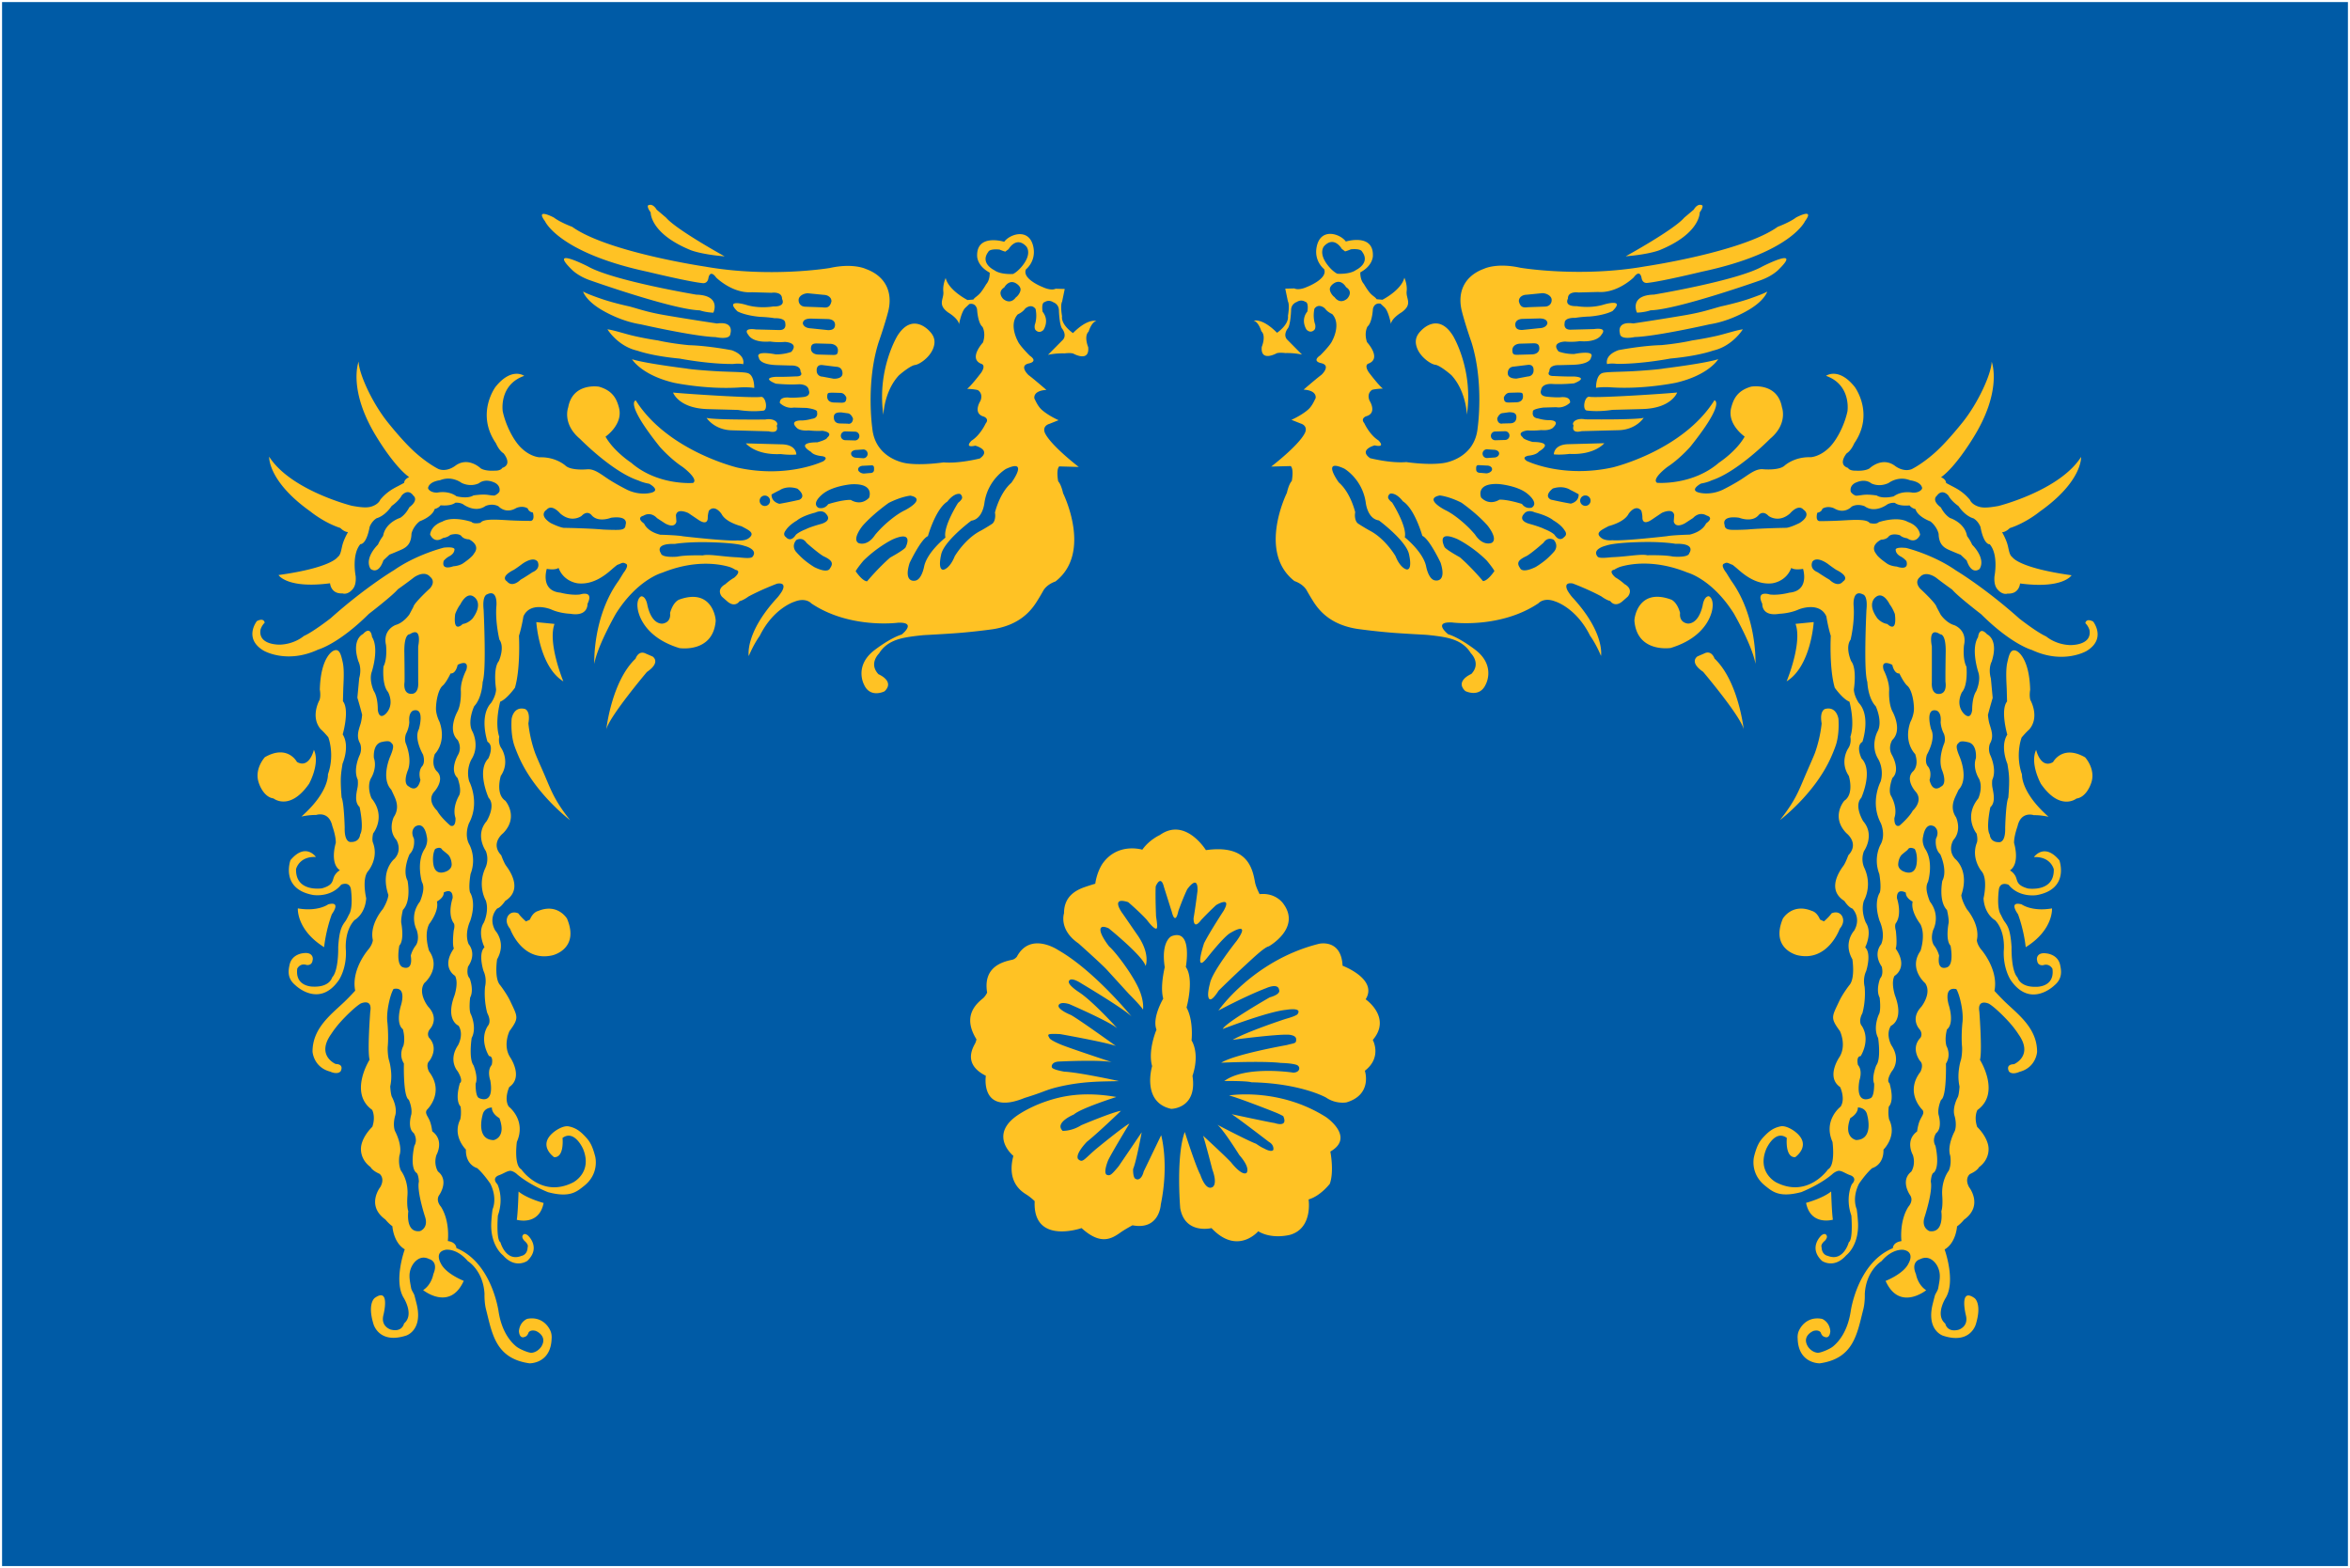 <svg xmlns="http://www.w3.org/2000/svg" width="1136" height="758" overflow="hidden"><defs><clipPath id="a"><path d="M72-19h1136v758H72z"/></clipPath></defs><g clip-path="url(#a)" transform="translate(-72 19)"><path fill="#005BA6" d="M73-18h1134v756H73z"/><path fill="#FFC224" fill-rule="evenodd" d="M678.672 407.434c-1.26-7.028-3.836-18.311-23.729-15.499 0 0-9.909-16.099-22.243-7.31 0 0-5.133 2.268-8.499 7.103 0 0-11.751-3.673-19.141 6.597 0 0-2.688 3.636-3.61 9.84 0 0-2.613.768-5.095 1.63-4.475 1.556-10.041 4.63-10.003 12.67 0 0-2.726 7.852 6.995 14.562 0 0 11.281 10.064 13.669 12.688 0 0 7.747 8.49 10.736 11.77 0 0 5.02 4.929 6.788 7.515 0 0 .695-4.292-2.313-10.664-3.629-7.684-11.676-17.954-14.045-19.81 0 0-2.745-3.467-3.78-6.128-1.053-2.643-.413-4.48 3.573-2.643 0 0 16.621 13.438 17.806 18.198 0 0 2.632-5.978-4.438-15.686l-6.449-9.371s-6.806-8.771 2.463-5.829c0 0 5.434 4.629 9.007 8.546 0 0 3.121 4.311 4.512 4.273.827-.019.508-2.399-.037-5.941 0 0-.414-9.483-.17-14.468 0 0 2.407-6.054 3.987.262 0 0 2.444 7.778 3.816 12.07 0 0 1.561 6.953 3.159-.469 0 0 2.181-6.147 4.25-10.439 0 0 5.396-7.871 4.982.862 0 0-1.015 8.078-1.88 13.044 0 0-.301 6.241 3.723.806 0 0 3.967-4.198 7.239-7.159 0 0 7.746-4.648 3.629 2.68 0 0-6.769 10.308-9.533 15.818 0 0-5.115 15.387 1.56 6.953 0 0 8.01-10.252 11.225-11.976 0 0 10.342-6.391 2.952 3.898 0 0-12.014 15.069-12.898 20.654 0 0-.752 2.474-.865 4.966 0 0-.32 6.86 5.095-1.63 0 0 6.525-6.429 13.143-12.52 4.4-4.048 9.063-8.452 11.094-8.865 0 0 15.474-8.658 7.239-20.297 0 0-3.498-5.791-11.695-4.929.018-.037-1.806-3.411-2.219-5.772m-1.731 96.707c23.818.49 36.037 7.362 36.037 7.362 4.869 3.37 9.926 2.353 9.926 2.353 12.726-3.803 8.873-15.288 8.873-15.288 8.459-6.514 3.834-14.892 3.834-14.892 9.287-10.863-3.458-19.637-3.458-19.637 6.109-9.771-11.148-16.229-11.148-16.229-.639-13.216-11.43-10.599-11.43-10.599C677.844 445.137 661 469.48 661 469.48s12.877-6.928 23.103-10.844c0 0 5.847-2.711 6.223.922 0 0 1.165 1.94-4.568 3.559 0 0-21.28 12.181-22.671 15.269 0 0 21.731-8.397 30.547-9.245 0 0 8.234-1.487 5.546 2.147 0 0-.583.828-5.752 2.24 0 0-18.479 6.044-25.566 10.11 0 0 20.828-2.786 27.088-2.485 0 0 3.685.17 3.61 2.222.112 2.184-.884 1.751-4.456 2.767 0 0-25.303 4.462-31.769 8.548 0 0 20.114-.941 28.856.113 0 0 4.943.075 7.481.904 2.125.696 1.955 3.633-1.428 3.784 0 0-23.047-3.596-33.443 4.067 0-.038 10.678-.151 13.14.583m12.118 14.785c-6.15-2.493-20.394-7.914-22.979-8.405 0 0 24.036-4.06 46.958 10.482 0 0 14.187 9.651 2.056 16.639 0 0 1.906 9.538-.264 15.582 0 0-4.527 5.93-10.263 7.554 0 0 2.189 13.806-8.829 17.074 0 0-8.622 2.436-15.508-1.681 0 0-9.999 11.823-22.583-1.53 0 0-12.904 3.173-15.13-9.689 0 0-2.113-25.156 2.207-36.772 0 0 5.339 16.79 7.528 20.681 0 0 2.452 7.913 5.867 5.949 0 0 2.641-1.057-.075-8.518 0 0-3.189-12.446-4.434-16.28 0 0 10.867 9.972 13.565 12.938 0 0 4.886 6.383 7.32 5.08 0 0 2.452-2.002-3.377-8.669 0 0-7.905-12.654-10.641-14.675 0 0 15.433 8.065 18.696 9.16 0 0 2.51 1.776 3.906 2.304 0 0 3.452 2.059 4.452.68 0 0 .585-2.342-2.169-3.89 0 0-16.414-12.598-18.018-13.372 0 0 18.225 3.928 20.81 4.287 0 0 6.735 2.437 4.169-3.343a31 31 0 0 0-3.264-1.586m-55.753 10.816s3.923 13.552-.17 33.492c0 0-.584 12.553-13.691 10.046 0 0-3.489 1.847-5.828 3.506-4.432 3.147-9.674 6.125-18.783-2.149 0 0-23.687 8.312-22.669-13.024 0 0-1.886-1.903-4.243-3.355-3.998-2.45-8.939-7.595-6.054-18.527 0 0-11.522-9.348.887-18.829 0 0 5.337-4.221 14.823-7.482 7.864-2.695 18.236-4.9 34.078-2.167 0 0-17.256 5.484-20.538 8.462 0 0-9.617 3.939-5.412 7.916 0 0 4.394.207 8.939-2.714 0 0 15.408-6.502 19.217-6.955 0 0-10.542 10.197-16.445 14.946 0 0-5.94 6.013-4.224 8.406 2.169 1.866 2.527.396 8.449-4.749 0 0 13.748-11.309 16.313-12.44 0 0-8.883 14.683-10.278 17.755 0 0-2.471 5.862-.717 6.974 1.622.621 2.207.188 5.771-4.072 0 0 9.637-14.173 11.164-16.454 0 0-2.546 14.023-4.149 17.736 0 0-.207 4.542 1.415 4.844.773.528 2.753.226 3.715-3.657zm-44.571-74.557c1.041-2.088 5.334.778 6.091 1.234 6.091 3.644 21.053 12.756 24.174 15.945 0 0-17.894-22.076-35.41-32.08 0 0-13.449-9.187-20.031 3.17 0 0-.908 1.196-2.27 1.481-4.559.968-14.187 3.36-12.106 15.888 0 0-.832 1.784-2.024 2.752-3.575 2.904-9.968 8.789-3.14 19.798 0 0-.189 1.215-.738 2.183-1.834 3.265-4.955 10.326 5.278 15.452 0 0-2.251 14.464 11.065 12.869 0 0 2.857-.189 7.68-2.164 0 0 3.329-1.006 6.734-2.221 2.743-.968 5.05-2.031 9.288-3.037 12.124-2.904 21.109-2.638 29.64-2.866 0 0-19.218-4.233-26.538-4.575 0 0-1.778-.341-2.819-.607-1.664-.437-2.932-.93-3.121-1.462-.34-.949.322-2.638 3.31-2.809 0 0 19.37-.987 25.631.266 0 0-20.202-6.663-24.534-8.447 0 0-4.88-1.974-5.542-3.113-1.097-1.917-1.475-2.278 5.145-1.974 0 0 21.904 3.891 26.879 5.713 0 0-17.402-12.547-21.696-14.957 0 0-4.653-1.804-5.826-3.759-.643-1.063.378-2.904 5.051-1.499 0 0 19.255 8.352 23.19 11.711 0 0-11.69-12.983-18.443-17.425.038 0-5.826-3.645-4.918-5.467"/><path fill="#FFC224" fill-rule="evenodd" d="M648.457 501.047C650.88 516.962 638.155 517 638.155 517c-14.501-3.202-9.216-20.67-9.216-20.67-2.175-7.692 2.118-17.601 2.118-17.601-2.27-5.797 3.263-15.024 3.263-15.024-1.641-5.76.725-15.138.725-15.138-1.946-12.732 3.262-15.024 3.262-15.024 10.379-3.941 6.926 14.872 6.926 14.872 4.178 5.893.344 19.61.344 19.61 3.51 6.479 2.422 15.914 2.422 15.914s4.179 5.892.458 17.108M469.383 201.498c-4.397-.434-5.303-2.038-5.303-2.038-8.038-4.942 2.963-4.64 2.963-4.64 5.076-1.433 4.774-2.226 4.774-2.226 3.378-2.735-2.265-3.357-2.265-3.357-3.302.226-6.604-.189-6.604-.189-4.264.359-5.642-1.094-5.642-1.094-4.133-3.885 1.981-3.716 1.981-3.716 2.359.057 5.208-.792 5.208-.792 3.322-.377 2.454-3.244 2.454-3.244.509-1.396-5.133-2.019-5.133-2.019-2.359-.056-6.133-.169-6.133-.169-3.944.679-6.699-2.226-6.699-2.226-.226-3.471 4.944-2.547 4.944-2.547 2.831.076 6.152-.302 6.152-.302 4.264-.358 2.925-3.225 2.925-3.225-.378-3.32-5.114-2.961-5.114-2.961-4.736.339-10.85-.302-10.85-.302-7.473-3.037.094-3.301.094-3.301 3.774.094 9.435-.208 9.435-.208 4.246.113 2.415-2.301 2.415-2.301.095-3.301-4.642-2.961-4.642-2.961l-6.604-.189c-8.963-.245-8.869-3.546-8.869-3.546-2.264-3.829 8.076-1.66 8.076-1.66 4.246.113 7.586-1.207 7.586-1.207 3.906-4.603-3.17-4.81-3.17-4.81-3.793.377-7.076-.189-7.076-.189-8.68.717-10.454-3.112-10.454-3.112-3.189-3.867 3.529-2.736 3.529-2.736l11.321.302c3.774.095 2.925-3.225 2.925-3.225.076-2.83-5.113-2.49-5.113-2.49-3.284-.566-7.058-.66-7.058-.66-7.529-.679-10.944-2.66-10.944-2.66-6.435-6.3 4.019-3.188 4.019-3.188 6.548 2.056 13.19.83 13.19.83 6.605.189 4.34-3.659 4.34-3.659.094-3.773-5.114-2.962-5.114-2.962l-9.435-.264c-9.453.679-17.265-7.073-17.265-7.073-3.189-4.339-3.793.377-3.793.377-.548 2.811-2.887 2.282-2.887 2.282-6.586-.66-26.286-5.432-26.286-5.432-43.137-9.205-49.816-24.484-49.816-24.484-5.001-6.734 4.302-1.773 4.302-1.773 3.245 2.452 8.85 4.49 8.85 4.49 17.134 12.26 64.138 19.202 64.138 19.202 31.475 5.583 60.384.698 60.384.698 11.397-2.528 17.455.471 17.455.471 9.812 3.565 13.058 11.601 10.774 20.579-1.66 6.451-4.661 14.977-4.661 14.977-6.189 19.637-3.019 41.423-3.019 41.423 1.472 15.128 16.53 16.958 16.53 16.958 7.51 1.15 17.945-.453 17.945-.453 7.529.679 17.512-1.886 17.512-1.886 5.774-4.094-2.189-6.187-2.189-6.187-5.699 1.263-1.831-2.415-1.831-2.415 4.322-2.716 6.831-8.299 6.831-8.299 1.944-2.302-.849-3.32-.849-3.32-5.623-1.566-1.679-7.602-1.679-7.602 1.509-3.735-1.265-5.225-1.265-5.225-1.868-.528-5.17-.604-5.17-.604 1.925-1.358 6.812-7.828 6.812-7.828 2.453-3.715.113-4.244.113-4.244-6.529-2.527.755-10.355.755-10.355 1.547-4.678-.264-7.564-.264-7.564-2.302-1.943-2.604-8.564-2.604-8.564-.849-3.32-3.717-2.452-3.717-2.452l-1.944 1.83c-1.944 1.829-3.057 7.941-3.057 7.941-.396-2.849-5.189-5.64-5.189-5.64-5.491-3.942-1.981-6.508-2.397-10.13-.377-3.319 1.132-6.583 1.132-6.583 1.416 6.018 10.568 10.658 10.568 10.658l2.83-.245c.661-1.075 1.849-1.49 3.227-3.056s2.944-4.32 2.944-4.32c1.943-2.15 1.717-5.621 1.717-5.621-6.209-3.32-6.076-8.035-6.076-8.035-.321-11.016 13.095-6.885 13.095-6.885 2.623-3.697 12.19-6.998 14.096 2.584 1.378 6.96-3.604 10.752-3.604 10.752-2.019 4.659 8.095 8.563 8.095 8.563 4.359 2 6.265.793 6.265.793l4.397.113-1.265 6.093c-1 1.867-.038 7.073-.038 7.073-.584 4.225 5.284 8.168 5.284 8.168 7.284-7.357 11.322-5.829 11.322-5.829-2.378.415-3.755 5.093-3.755 5.093-2.415 2.301-.208 7.545-.208 7.545.736 7.564-7.17 3.112-7.17 3.112-1.397-.509-4.246-.113-4.246-.113-4.717-.132-8.038.717-8.038.717l7.283-7.356c1.944-2.302-.339-5.207-.339-5.207-1.378-1.452-1.642-8.695-1.642-8.695.094-3.301-2.717-4.169-2.717-4.169-2.321-1.471-4.095-.113-4.095-.113-1.887.264-1.076 4.697-1.076 4.697 3.491 4.338.397 8.809.397 8.809-1.623 1.527-2.982.886-3.774.056-.755-.811-.397-2.527-.397-2.527 1.359-3.886.359-7.696.359-7.696-2.132-2.886-5.038-.132-5.038-.132-1.302 1.848-3.529 2.735-3.529 2.735-4.548 4.904-.038 12.902-.038 12.902.887 2.226 5.793 7.073 5.793 7.073 4.322 2.943-.415 3.754-.415 3.754-5.057 1.113-.151 5.659-.151 5.659 1.849 1.301 8.624 7.149 8.624 7.149-6.926.434-5.774 4.244-5.774 4.244.471.754 1.509 3.584 3.623 5.451 3.302 2.886 8.038 4.942 8.038 4.942l-4.453 1.773c-2.076.623-3.189 2.358-2.019 4.659 3.113 6.131 16.228 16.166 16.228 16.166l-9.435-.264c-1.623 1.528-.51 7.224-.51 7.224 1.529 1.622 2.359 5.734 2.359 5.734s14.322 28.691-3.679 42.668c0 0-3.812 1.15-5.775 4.244 0 0-1.396 2.565-3.302 5.564-3.057 4.848-8.642 11.28-21.134 13.261 0 0-9.322 1.339-18.927 1.999-5.661.397-14.492.868-14.492.868s-4.585.396-8.208 1.038c-5.189.905-10.322 2.716-13.435 7.809 0 0-5.171 4.885-.283 10.054 0 0 8.095 3.357 2.924 8.261 0 0-7.019 3.584-9.982-3.414 0 0-4.793-8.941 5.171-16.523 0 0 7.397-5.772 13.095-7.508 0 0 7.718-6.074-1.736-5.715 0 0-23.361 3.131-41.91-9.318 0 0-2.585-3.056-8.151-.849 0 0-10.152 3.018-16.813 16.523 0 0-2.774 3.698-5.303 9.771 0 0-2.057-10.902 13.511-27.935 0 0 .962-.925 2.453-3.245 0 0 2.963-4.64-2.264-3.829 0 0-7.152 2.641-13.851 6.225 0 0-2.415 1.83-4.302 2.245 0 0-1.982 3.244-5.68.32l-2.774-2.433s-3.208-3.395 1.585-6.093c0 0 1.944-1.829 4.34-3.187 0 0 3.869-3.188.566-3.754 0 0-1.528-1.019-3.264-1.509-5.265-1.49-16.907-3.282-32.173 2.905 0 0-11.888 3.131-22.399 19.824 0 0-8.925 15.487-10.416 24.239 0 0-.962-22.673 11.794-40.253 0 0 .981-1.547 2.302-3.716 0 0 3.113-3.81 1.057-4.489-1.529-.887-1.944-.095-4.095.622 0 0-1.51 1.188-2.567 2.132-3.188 2.81-8.925 7.469-16.227 6.79 0 0-6.907-.509-9.549-7.488 0 0-1.283 1.226-5.679.471 0 0-3.435 10.601 6.604 11.507 0 0 5 1.395 9.416.886 0 0 6.982-2.32 3.661 4.508 0 0 .453 6.3-8.303 4.81 0 0-5.038-.132-9.378-2.15 0 0-9.964-4.037-13.304 3.414 0 0-.773 5.018-2.151 9.375 0 0 .831 15.75-1.943 25.106 0 0-3.925 5.546-7.114 6.734 0 0-2.793 9.978-.472 16.977 0 0-.717 3.131 1.113 5.696 0 0 4.227 6.413-.358 13.204 0 0-2.755 8.733 2.189 12.016 0 0 6.717 7.733-1.057 15.693 0 0-6.416 4.867-.925 10.677 0 0 1.302 3.64 2.378 5.093 3.246 4.357 7.227 12.147-.472 16.976 0 0-1.981 3.094-3.868 3.659 0 0-4.529 4.282-.925 10.658 0 0 5.51 5.81.887 13.864 0 0-1.509 9.394 1.547 12.619 0 0 3.133 4.074 4.831 7.677 3.567 7.64 4.34 7.979-.396 14.449 0 0-3.34 6.828.283 12.582 0 0 6.661 9.619-.396 14.448 0 0-2.661 5.584-.264 9.432 0 0 8.623 6.526 3.943 17.089 0 0-1.566 11.28 2.151 13.261 0 0 9.681 14.109 25.003 6.338 0 0 9.567-4.772 4.85-16.222 0 0-4.152-9.545-9.926-5.301 0 0 1 9.47-4.038 9.319 0 0-8.642-5.904.34-12.563 0 0 3.811-2.886 6.661-2.339 3.792.736 5.981 2.754 8.038 4.942 2.038 2.15 3.359 4.074 4.774 9.563 0 0 2.302 8.244-5.415 14.317-3.51 2.754-6.756 5.791-17.379 2.981 0 0-8.718-3.377-14.87-8.583 0 0-1.075-1.132-2.717-1.641s-3.567 1.151-6.114 2.037c0 0-3.812 1.151-.755 4.376 0 0 3.283 6.376.227 15.109 0 0-.944 11.62 1.226 12.921 0 0 2.566 9.658 10.209 6.565 0 0 2.849-.396 2.943-4.169 0 0 .736-1.151-1.566-3.112 0 0-1.736-1.774-.622-2.849.339-.603 1.283-.603 2.358.302 0 0 6.454 5.829-.339 12.261 0 0-5.775 4.093-11.719-2.679 0 0-6.019-4.414-5.717-15.26 0 0 .094-3.15.66-7.054 0 0 2.491-5.112-1.075-12.299 0 0-3.321-4.961-6.397-7.564 0 0-5.623-1.414-5.416-8.959 0 0-6.736-6.47-2.755-14.544 0 0 .698-2.49.17-6.281 0 0-2.925-2.282-.321-11.336 0 0 1.906-.736-1.094-5.697 0 0-4.737-5.168.188-12.581 0 0 2.963-5.112.265-9.432 0 0-6.529-2.527-1.963-14.675 0 0 2.057-6.074.264-9.431 0 0-6.963-3.962-.585-13.223-.886-2.075-.075-8.658-.075-8.658.698-2.49.094-3.452.094-3.452-3.34-4.489-.604-12.28-.604-12.28.151-5.338-4.34-2.64-4.34-2.64.246 2.527-3.264 4.319-3.264 4.319 1.132 4.754-3.755 10.903-3.755 10.903-2.661 5.281-.038 12.902-.038 12.902 6.057 8.658-2.321 15.656-2.321 15.656-3.283 4.942 1.887 11.374 1.887 11.374 5.51 5.81.962 10.714.962 10.714-1.943 2.301-.585 4.225-.585 4.225 5.039 5.32.17 11.318.17 11.318-1.943 1.83-.132 5.187-.132 5.187 7.756 10.111-.981 18.373-.981 18.373-1.227 1.622.34 3.018 1.264 5.225.944 2.207 1.264 5.225 1.264 5.225 6.02 4.413 2.057 11.374 2.057 11.374-1.547 4.678.717 8.035.717 8.035 5.548 4.395.642 11.337.642 11.337-1.963 2.773.792 5.678.792 5.678 4.529 7.205 3.322 16.599 3.322 16.599 4.226.585 4.151 3.414 4.151 3.414 17.266 7.073 20.398 30.746 20.398 30.746 1.51 9.45 5.605 14.392 8.492 16.769 1.736 1.434 6.246 3.226 7.491 3.094 3-.321 4.642-2.943 4.642-2.943 3.283-5.263-2.623-7.621-2.623-7.621-1.868-.528-2.906 0-3.472.661-.679 1.98-1.585 2.075-1.944 2.225-2.622 1.076-2.755-2.791-2.755-2.791.434-4.697 4.02-5.942 4.02-5.942 6.132-1.17 9.737 2.546 11.171 5.734.849 1.868.603 3.792.603 3.792-.339 12.26-10.699 11.978-10.699 11.978-16.454-2.339-18.02-14.336-21.002-26.05-.906-3.546-.736-7.564-.736-7.564-.641-11.336-8.057-15.788-8.057-15.788-5.491-6.432-10.699-5.489-10.699-5.489-5.699 1.094-2.378 6.545-2.378 6.545 2.378 5.093 11.096 8.47 11.096 8.47-6.699 14.92-19.625 4.489-19.625 4.489 4.17-2.716 4.925-7.734 4.925-7.734 2.679-6.224-2-7.281-2-7.281-5.284-2.659-8.265 3.226-8.265 3.226-1.982 3.716-1.189 6.753-.491 10.676.245 1.415 1.359 2.622 1.679 3.829a208 208 0 0 1 1.133 4.433c2.811 12.336-5.114 14.807-5.114 14.807-13.341 4.358-15.888-5.621-15.888-5.621-3.039-9.997.66-12.562.66-12.562 7.699-5.452 4.17 8.299 4.17 8.299-1.415 5.621 3.585 7.017 3.585 7.017 5.624 1.415 6.378-2.961 6.378-2.961 5.152-4.263-.283-12.582-.283-12.582-4.811-8.299.642-23.258.642-23.258-5.567-3.301-5.982-11.166-5.982-11.166-1.849-1.302-3.377-3.245-3.377-3.245-9.567-6.866-2.397-15.788-2.397-15.788 2.321-4.338-.453-6.3-.453-6.3-3.736-1.679-4.321-3.263-4.321-3.263-4.076-2.962-5.227-7.394-4.415-10.809 1.132-4.866 5.264-8.657 5.264-8.657 1.717-4.98-.094-8.187-.094-8.187-11.416-8.167-1.227-24.257-1.227-24.257-1.151-4.112.321-23.258.321-23.258 1.132-6.583-4.604-3.905-4.604-3.905-2.265 1.302-6.812 5.584-10.001 9.168-2.68 3.018-4.246 5.545-4.246 5.545-7.529 10.488 2.113 14.525 2.113 14.525 4.397.113 2.416 3.527 2.416 3.527-1.623 1.848-5.038.17-5.038.17-8.114-2.113-8.548-9.677-8.548-9.677 0-11.318 8.906-17.882 15.284-23.956 2.736-2.603 5.34-5.508 5.34-5.508-2.075-10.431 6.529-20.107 6.529-20.107 1.963-2.471 2-4.339 2-4.339-1.679-7.601 4.812-14.958 4.812-14.958 2.642-4.338 2.699-6.847 2.699-6.847-4.076-12.053 3-17.523 3-17.523 3.887-4.301.868-9.092.868-9.092-4.265-4.829-1.264-11.035-1.264-11.035 2.585-3.867 1.49-7.413.283-10.054-.642-1.377-1.491-3.188-1.491-3.188-5.189-5.489-.509-16.052-.509-16.052 2.358-5.602 1.264-5.791.188-6.922-.924-.962-4.095-.114-4.095-.114-4.736.812-3.981 7.753-3.981 7.753 1.755 5.074-1.529 10.016-1.529 10.016-2 4.357.378 9.45.378 9.45 7.303 8.998.792 16.996.792 16.996-.717 3.131-.113 4.395-.113 4.395 2.944 7.62-2.264 13.769-2.264 13.769-3.246 3.679-.981 13.186-.981 13.186-.529 7.846-5.642 10.544-5.642 10.544-5.19 5.527-4.171 14.675-4.171 14.675.397 8.809-3.377 14.298-3.377 14.298-9.586 13.883-21.078 2.49-21.078 2.49-4.151-3.414-3.283-7.375-2.793-9.752 1.095-5.395 6.756-5.716 6.756-5.716 4.264-.584 4.793 2.283 4.396 3.415-.321 2.829-2.962 2.282-2.962 2.282-3.114-1.037-4.454 1.773-4.454 1.773-1.188 9.092 7.945 8.715 7.945 8.715 7.849.207 8.925-4.471 8.925-4.471 3.246-3.376 2.925-14.694 2.925-14.694.528-8.167 1.717-10.091 3.491-12.487.585-.792 1.66-3.094 1.66-3.094 2.303-3.395.963-12.543.963-12.543-.849-3.792-4.661-2.019-4.661-2.019-5.208 6.47-13.662 4.98-13.662 4.98-15.964-2.942-10.869-16.807-10.869-16.807 7.322-8.771 12.303-1.546 12.303-1.546-8.17-.378-9.605 5.866-9.605 5.866-.301 11.318 12.492 9.299 12.492 9.299 6.19-1.716 4.774-4.112 6.303-6.432 1.113-1.697 2.415-2.301 2.415-2.301-5.095-3.433-2-13.26-2-13.26.094-3.301-1.661-8.074-1.661-8.074-1.679-7.601-7.868-5.395-7.868-5.395-3.302-.094-7.095.755-7.095.755 13.529-11.902 12.831-20.41 12.831-20.41 3.416-9.657.17-17.919.17-17.919-2.434-2.905-3.661-3.867-3.661-3.867-5.189-6.111-.566-14.166-.566-14.166.698-2.188.132-5.036.132-5.036.434-16.034 6.491-18.693 6.491-18.693 3.095-1.547 3.793 2.112 4.567 5.47.887 3.886.359 9.941.264 13.223-.094 3.772-.151 5.659-.151 5.659 3.34 4.187-.113 16.033-.113 16.033 3.623 5.753-.076 14.147-.076 14.147-.339 2.282-.811 4.602-.849 7.847-.037 3.867.397 8.507.397 8.507 1.188 2.546 1.49 14.505 1.49 14.505-.207 7.546 2.963 6.998 2.963 6.998 4.396.114 4.51-3.659 4.51-3.659 1.962-3.093-.264-13.223-.264-13.223-2.453-2.263-1.68-6.111-1-9.469.358-1.811.094-3.772.094-3.772-2.378-5.093.962-11.922.962-11.922 1.34-3.112.151-5.658.151-5.658-1.906-3.264-.679-6.433.264-9.432.529-1.697.755-4.376.755-4.376a201 201 0 0 0-2.302-8.243l.887-9.412c1.396-4.999-.415-8.187-.415-8.187-3.472-10.789 2.245-13.147 2.245-13.147 3.887-4.301 4.359 1.377 4.359 1.377 3.623 5.753-.151 16.976-.151 16.976-1.377 4.056 1 9.149 1 9.149 2.114 3.206 1.944 9.167 1.944 9.167.792 5.376 4.038 1.679 4.038 1.679 4.208-4.603.906-10.356.906-10.356-3.057-3.546-2.189-12.317-2.189-12.317 1.981-3.716 1.226-10.337 1.226-10.337-1.679-7.602 4.756-9.771 4.756-9.771 3.811-1.075 6.51-5.017 6.51-5.017 1-1.868 1.981-3.716 1.981-3.716.283-1.887 8.039-8.979 8.039-8.979 2.924-3.452.151-5.414.151-5.414-2.963-3.621-8.039.246-8.039.246-2.887 2.282-7.699 5.677-7.699 5.677-2.434 2.999-14.001 11.884-14.001 11.884C235.51 292.435 225.773 295 225.773 295c-15.304 7.13-26.437.453-26.437.453-9.755-5.923-3.151-14.241-3.151-14.241 3.585-1.792 3.755.811 3.755.811-1.453 1.377-1.981 3.244-1.981 3.244-1.397 7.753 9.472 7.338 9.472 7.338 7.095-.283 11.436-4.169 11.436-4.169 4.528-2 12.982-8.601 12.982-8.601 16.926-15.11 30.607-23.22 30.607-23.22 11.058-7.715 24.134-10.903 24.134-10.903 3.793-.377 5.435.113 5.076 1.169-.207 2.038-2.604 3.075-2.604 3.075-1.604.905-2.566 2.131-2.566 2.131-1.396 4.999 4.642 2.641 4.642 2.641 3.151-.226 4.755-1.452 4.755-1.452 4.812-3.32 5.152-4.584 5.152-4.584 3.585-4.3-2.321-6.979-2.321-6.979-2.831-.075-3.737-1.679-3.737-1.679-1.849-1.622-5.34-.453-5.34-.453-1.283 1.227-3.491 1.472-3.491 1.472-4.491 3.018-6.246-1.736-6.246-1.736.755-4.696 5.831-6.13 5.831-6.13 5.114-2.999 14.153.076 14.153.076 1.226 1.282 4.396.433 4.396.433 1.434-2.037 7.699-1.546 13.87-1.188 5.057.283 10.378.283 10.378.283 2.208-.264 1.057-4.056 1.057-4.056-2.189-.377-2.472-1.961-2.472-1.961-2.793-1.641-5.661-.151-5.661-.151-5.114 2.999-8.473-.868-8.473-.868-3.094-1.66-6.283-.17-6.283-.17-5.133 3.641-10.982-.924-10.982-.924-1.888-.905-3.624-.641-3.624-.641-2.396 1.829-7.113 1.226-7.113 1.226-.982 1.396-2.888 1.811-2.888 1.811-1.037 3.753-7.246 5.941-7.246 5.941-3.377 2.735-3.943 6.018-3.943 6.018-.17 5.998-3.491 7.073-6.36 8.318-2.321 1-4.302 1.773-4.302 1.773l-2.906 2.754c-2.566 7.47-6.246 4.074-6.246 4.074-3.151-5.281 3.623-11.694 3.623-11.694 1-2.339 2.472-4.188 2.472-4.188 1.132-6.583 8.265-8.733 8.265-8.733 2.887-1.811 4.378-5.074 4.378-5.074 4.812-3.641 2.038-5.603 2.038-5.603-2.717-3.848-5.661-.151-5.661-.151-1.491 2.792-4.85 5.056-4.85 5.056-3.434 5.093-7.246 5.941-7.246 5.941-2.396 1.359-3.415 4.15-3.415 4.15-1.661 8.922-4.472 8.375-4.472 8.375-4.378 5.074-2.302 15.505-2.302 15.505.245 3.075-.397 5.037-1.416 6.244-2.622 3.093-4.962 2.075-4.962 2.075-5.68.321-6.001-4.886-6.001-4.886-20.832 2.736-24.908-3.98-24.908-3.98 25.587-3.546 28.55-8.658 28.55-8.658 1.679-1.131 1.698-3.791 2.529-6.526.849-2.754 2.509-5.583 2.509-5.583-1.887-.057-3.717-1.981-3.717-1.981-7.944-2.584-14.417-7.941-14.417-7.941-20.775-14.751-19.983-26.521-19.983-26.521 10.416 16.316 39.948 23.729 39.948 23.729 6.113 1.113 8.472 1 10.85-.17 2.396-1.169 2.906-2.754 2.906-2.754 2.962-3.565 5.906-5.187 8.189-6.375a186 186 0 0 0 3.359-1.792c.057-1.887 2.434-2.773 2.434-2.773-6.944-4.904-15.077-18.335-15.077-18.335-14.926-23.521-9.359-37.518-9.359-37.518.056 5.433 6.227 19.655 14.303 29.634 4.227 5.244 9.19 10.902 13.285 14.505 6.396 5.64 11.114 7.847 11.114 7.847 4.208 1.528 8.076-1.66 8.076-1.66 6.265-4.546 12.228 1.283 12.228 1.283 2.321 1.471 6.585 1.132 6.585 1.132 3.303.094 3.812-1.321 3.812-1.321 5.246-1.735.661-7.054.661-7.054-2.321-1.472-3.642-4.81-3.642-4.81-9.983-14.43-.208-27.37-.208-27.37 7.812-9.696 13.832-5.282 13.832-5.282-12.398 4.376-10.379 17.165-10.379 17.165 1.416 6.621 5.039 13.657 8.492 17.222 4.717 4.866 9.303 4.98 9.303 4.98 8.038-.246 12.623 4.112 12.623 4.112 2.774 2.433 10.341 1.697 10.341 1.697 3.623-.358 6.869 2.547 10.718 5.018 4.208 2.678 8.831 4.961 8.831 4.961 6.529 2.999 11.756 1.264 11.756 1.264 4.284-1.302-1.302-4.282-1.302-4.282-3.283-.566-5.151-1.547-5.151-1.547-12.624-4.112-28.248-20.108-28.248-20.108-8.775-7.318-5.718-15.26-5.718-15.26 2.227-12.204 14.907-9.978 14.907-9.978 6.85 1.962 8.586 6.206 9.643 10.167 2.132 8.073-6.51 13.977-6.51 13.977 4.057 7.187 12.397 12.601 12.397 12.601 12.907 11.204 29.928 9.77 29.928 9.77 2.887-1.81-4.982-7.677-4.982-7.677-6.019-3.942-11.058-9.733-11.058-9.733-17.341-21.692-11.661-22.484-11.661-22.484 15.379 24.484 49.137 32.481 49.137 32.481 24.399 5.376 41.608-3.112 41.608-3.112 2.736-2.018-.698-2.414-.698-2.414M230.66 418.136s-4.812 3.641-14.681 1.962c0 0-.754 10.355 12.7 18.749 0 0 .679-7.526 3.736-15.939 0-.018 4.887-6.488-1.755-4.772m-15.115-68.83s-4.491-8.62-15.511-2.301c0 0-4.925 5.319-3.151 11.713.774 2.755 3.095 7.64 7.322 8.225 0 0 7.85 6.337 17.19-7.074 0 0 5.454-9.752 2.34-16.448 0-.019-2.151 9.356-8.19 5.885m103.049 80.657s5.698 16.203 20.417 12.827c0 0 13.303-2.943 7.095-17.731 0 0-4.51-7.677-14.058-3.678 0 0-2.378.414-3.887 4.13l-1.906.887s-2.302-1.943-3.661-3.867c0 0-2.793-1.49-4.736.811-.038 0-2.472 2.754.736 6.621m7.133-106.273c-5.624-1.414-6.416 4.848-6.416 4.848-.321 5.414.321 9.299.981 11.733.566 2.075 2.208 5.904 2.83 7.262 7.982 17.523 24.437 29.878 24.437 29.878-8.265-10.487-9.227-14.863-13.53-24.578-.453-.999-2.849-6.432-3.415-8.016-2.717-7.677-3.189-14.185-3.189-14.185 1.113-6.225-1.698-6.942-1.698-6.942m18.605-13.317s-7.68-18.447-4.283-27.784l-8.794-.868c.019-.019 1.321 21.409 13.077 28.652m43.118-12.034L384.336 297c-3.717-1.981-5.095 2.376-5.095 2.376-11.623 10.997-14.152 34.217-14.152 34.217 1.434-6.243 19.625-27.766 19.625-27.766 7.076-4.866 2.736-7.488 2.736-7.488m-5.189-29.086c-.755-.132-2.567 1.509-2.038 5.602 0 0 .887 13.543 20.228 19.428 0 0 16.172 2.509 17.511-13.053.132-1.584-1.924-16.089-17.643-10.393 0 0-2.849.868-4.415 6.489 0 0 .83 4.263-3.435 5.093 0 0-5.227 1.113-7.472-8.696-.019 0-.529-4.093-2.736-4.47m116.766-87.712s.302-11.318 7.473-19.07c1.019-.925 5.698-4.791 7.812-5.037 2.076-.245 6.925-3.47 8.699-7.79 1.057-2.584 1.321-5.546-1.661-8.545 0 0-8.227-9.658-15.643 2.396.019.019-9.869 16.259-6.68 38.046M322.67 556.966s-.265 9.903-.85 13.656c0 0 10.775 3.132 12.964-8.129.019 0-7.963-2.113-12.114-5.527m235.288-454.328c-1.246-.339-2.812-1.018-2.812-1.018-5.019-.453-5.378 1.112-5.378 1.112-4.245 5.546 2.906 8.885 2.906 8.885 3.076 2.282 9.077 1.811 9.077 1.811 2.868-1.491 5.17-4.886 5.17-4.886 3.925-5.545 1.17-8.45 1.17-8.45-4.887-5.169-8.529 1.339-8.529 1.339zm5.548 15.562c-3.699-2.622-6.02 1.716-6.02 1.716-3.849 2.415-.472 5.64-.472 5.64 3.699 2.924 6.001-.773 6.001-.773.962-.604 2.434-2.528 2.321-4.018-.132-1.49-1.83-2.565-1.83-2.565m-11.964 116.043c1.528-1.018 1.755-3.867 1.415-5.47 0 0 2.151-9.375 7.944-14.411 0 0 8.832-12.034-2.641-6.677 0 0-8.624 4.961-10.36 16.222 0 0-.698 7.997-6.378 8.79 0 0-13.492 10.016-14.605 16.58 0 0-1.604 6.564.755 7.092 1 .227 3.811-1.32 5.83-6.451 0 0 4.944-8.507 12.605-12.393 0 .019 3.19-1.773 5.435-3.282m-15.624-14.524c-3.114-.283-5.944 3.716-5.944 3.716-5.756 3.622-9.416 16.731-9.416 16.731-3.34 1.321-8.85 12.959-8.85 12.959-3.095 9.827 2.604 8.564 2.604 8.564 3.321-.378 4.434-6.961 4.434-6.961 1.604-7.035 10.284-13.864 10.284-13.864-1.264-5.225 6.114-16.806 6.114-16.806a7.4 7.4 0 0 0 1.717-1.774c.717-1.113-.396-2.508-.943-2.565m-26.21 25.955s4.642-8.677-6.19-3.942c0 0-7.17 3.414-14.133 10.299 0 0-2.755 3.225-3.755 5.093 0 0 3.17 4.81 5.529 4.866 0 0 5.359-6.451 11.171-11.487 0 0 6.075-3.282 7.378-4.829m-10.737-10.355s5.491-5.357 10.586-7.734c0 0 10.529-5.376 2.547-6.998 0 0-4.265.358-10.473 3.489 0 0-7.208 4.999-12.567 10.978 0 0-5.359 6.451-2.114 8.432 0 0 4.19 2 8.133-4.018 0 0 1.944-2.32 3.888-4.149m-26.607-10.62s6.661-2.169 10.907-2.056c0 0 4.623 3.263 8.831-1.019 0 0 3.019-7.149-8.624-6.526 0 0-8.51.716-13.34 4.357 0 0-6.265 4.546-2.548 6.998 0 0 2.812 1.019 4.774-1.754m-15.662 14.826c1.623-1.528 4.793-2.697 4.793-2.697 2.227-1.189 7.623-2.622 7.623-2.622 5.397-1.736 2.321-4.659 2.321-4.659-1.811-2.566-5.321-.774-5.321-.774-6.661 1.698-8.906 3.848-8.906 3.848s-3.831 2.094-5.491 4.886c0 0-1.623 1.848.226 3.15 0-.019 2.132 2.886 4.755-1.132m-11.737-19.504c-.094 3.772 3.812 4.508 3.812 4.508 4.736-.811 9.642-1.943 9.642-1.943 3.68-1.943-.962-5.376-.962-5.376-5.302-1.716-8.51.717-8.51.717-1.906.887-3.982 2.094-3.982 2.094m-3.17.528a2.513 2.513 0 0 0-2.585 2.452 2.51 2.51 0 0 0 2.453 2.584 2.513 2.513 0 0 0 2.585-2.452 2.525 2.525 0 0 0-2.453-2.584m-39.551 19.693s21.323 2.471 26.38 1.98c0 0 3.453.415 5.378-1.113 3.17-2.489.094-3.772-3.623-5.753 0 0-7.51-1.773-9.586-5.923 0 0-3.17-4.81-6.095-1.584 0 0-.51 1.396-.566 3.282 0 0 .358 4.263-4.284 1.301L404.753 229s-5.434-2.66-6 1.094l.226 2.999s-.415 3.603-5.378.962l-4.019-2.622s-2.736-3.377-6.585-1.132c0 0-3.793.849.377 3.791 0 0 1.321 3.811 7.869 5.395.019-.019 8.34.208 11.001.755m-10.756 8.186c.415 2.377 7.982 1.641 7.982 1.641 3.793-.849 12.284-.603 12.284-.603 2.925-.755 9.605.641 16.643.924 1.831.075 6.492.868 7.397-.264 2.925-3.697-4.094-5.301-4.094-5.301-3.737-1.358-14.436-1.641-14.436-1.641-12.416-.49-19.058.736-19.058.736-10.36-.302-6.718 4.508-6.718 4.508m-47.024-12.28s11.171.151 19.172.831c0 0 3.604.188 6.284.169s4.415-.264 4.472-2.395c0 0 2.019-4.659-6.982-3.49 0 0-6.208 2.509-9.397-1.207 0 0-1.963-2.735-4.887.339 0 0-4.812 3.641-10.341-1.226 0 0-3.963-4.829-6.567-1.754 0 0-4.151 2.396 1.868 6.338 0 .019 3.887 2.018 6.378 2.395m-37.23-16.014c.944.076 3.416.585 4 .321 1.001-.434 2.227-1.434 2.265-2.132.396-3.131-2.717-4.168-2.717-4.168-4.661-2.019-7.246.433-7.246.433-4.454 2.075-8.492-.226-8.492-.226s-4.623-3.584-10.341-1.226c0 0-5.038.49-5.755 3.622-.17.773 1.51 2.565 4.661 2.32 0 0 5.057-1.113 9.076 1.811 0 0 5.303 1.395 8.19-.415-.019.018 3.529-.585 6.359-.34m9.794 41.838c2.736 3.376 6.623-.755 6.623-.755 2.396-1.358 5.755-3.622 5.755-3.622 4.302-1.773 2.491-5.111 2.491-5.111-2.283-2.886-7.586 1.207-7.586 1.207-2.415 1.83-3.849 2.716-3.849 2.716-7.152 3.584-3.434 5.565-3.434 5.565m-22.493 11.185c-1.472 1.849-2.491 4.659-2.491 4.659-1.208 9.865 3.642 4.81 3.642 4.81 2.849-.396 4.793-2.697 4.793-2.697 5.396-7.394.754-10.356.754-10.356-3.679-2.942-6.698 3.584-6.698 3.584m-10.039 56.815c3.51 9.997-2.302 15.505-2.302 15.505-2.057 6.074 1.189 8.526 1.189 8.526 3.66 3.867-1.208 9.394-1.208 9.394-4.378 4.602 1.151 9.469 1.151 9.469 1.793 3.357 6.416 7.243 6.416 7.243 2.811 1.018 2.453-3.716 2.453-3.716-1.736-5.244 1.717-10.808 1.717-10.808 1.491-2.792-.717-8.508-.717-8.508-4.133-3.885.302-11.317.302-11.317 1.981-3.716-.283-7.093-.283-7.093-5.057-4.847-.095-13.675-.095-13.675 1.982-3.716 1.68-9.865 1.68-9.865-.34-4.735 2.642-10.299 2.642-10.299 1.566-5.621-4.189-2.471-4.189-2.471-1.076 4.697-3.416 4.149-3.416 4.149-2.491 5.112-3.944 6.018-3.944 6.018-1.849 1.754-3 6.432-3.132 10.77-.057 3.32 1.736 6.678 1.736 6.678m-10.322-36.613s2.151-9.846-4.095-5.772c0 0-2.811-.547-2.604 8.885 0 0 .17 10.846.095 14.147 0 0-1.114 6.111 3.623 5.753 0 0 3.302.094 2.981-5.584 0 .019-.038-16.014 0-17.429m.321 40.102s3.113-10.45-2.585-9.035c0 0-2.529.566-2.038 5.602 0 0-.076 2.83-1.566 5.621 0 0-1.001 2.339-.133 4.716 0 0 3.114 7.168 1.076 12.77 0 0-2.849 6.527.415 8.036 0 0 4.001 3.565 5.586-3.15 0 0-1.321-3.66.641-6.433 0 0 1.925-1.528.623-5.809 0 0-4.51-7.659-2.019-12.318m182.452-91.427c-2.604 3.074-.15 5.659-.15 5.659.83.999 2.717 2.923 4.283 4.206a40 40 0 0 0 4.623 3.263c6.831 3.339 7.529.528 7.529.528 1.472-1.999.906-3.15-.207-4.093-1.114-.943-2.793-1.641-2.793-1.641-2.472-1.32-8.322-6.508-8.322-6.508-2.094-3.225-4.963-1.414-4.963-1.414M282.345 391.389c-1.661 3.093-.831 7.526-.831 7.526 1.095 6.319 6.831 3.018 6.831 3.018 1.416-.849 2.114-1.981 1.982-3.414-.227-3.15-1.774-4.452-1.774-4.452-1.528-1.301-2.774-2.282-2.774-2.282-.868-1.905-3.434-.396-3.434-.396m-5.02-.132s1.812-2.867.944-6.036c0 0-.906-7.187-5.378-4.791 0 0-2.887 1.81-.793 5.96 0 0 .812 4.735-2.094 7.489 0 0-3.68 7.771-.981 12.864 0 0 1.943 9.809-2.265 14.09 0 0-1.056 4.377-.792 6.263 0 0 1.66 8.224-.925 10.978 0 0-1.811 9.073 1.604 10.431 0 0 5.133 2.339 3.925-5.546 0 0 .547-2.584 2.491-5.036 0 0 1.962-2.546.358-7.451 0 0-3.755-6.79 1.623-13.713 0 0 .849-1.999 1.283-3.98.453-1.981.51-3.923-.396-5.508.019-.019-2.868-9.525 1.396-16.014m-4.264 156.504c-3.057-3.226-.755-12.921-.755-12.921 1.811-3.094-.302-6.149-.302-6.149-3.246-2.453-1.17-8.998-1.17-8.998.566-3.282-1.226-7.111-1.226-7.111-2.793-1.49-2.359-17.524-2.359-17.524-2.717-4.319-.245-8.507-.245-8.507 1.037-3.753-.246-8.035-.246-8.035-3.698-2.924-.943-11.507-.943-11.507s3.094-9.355-3.567-7.96c0 0-1.302 1.849-2.415 7.489 0 0-1.076 4.999-.547 8.79 0 0 .641 6.375.151 11.619-.113 1.245.056 4.735.604 6.527.207.717.415 1.49.566 2.32.698 3.81.754 6.941.037 10.374 0 0 .208 3.773.812 5.056 0 0 2.698 4.791 1.641 8.846 0 0-1.377 4.056-.207 7.545 0 0 3.906 7.036 2.189 12.016 0 0-.736 4.074.755 7.262 0 0 3.66 4.508 3.132 12.035 0 0-.453 5.017.415 7.563 0 0-1.547 10.658 5.718 9.583 0 0 4.132-1.453 2.396-6.847 0 0-4.076-12.374-3-17.071.019.037-.189-4.056-1.434-4.395m37.551-15.656s6.321-1.094 2.811-10.62c0 0-3.717-1.981-3.641-5.131 0 0-3.774-.094-4.51 3.66 0 0-3.473 11.864 5.34 12.091m-7.001-20.315s7.454 3.829 5.416-8.508c0 0-1.755-4.772.679-7.526 0 0 1.057-4.225-1.302-4.282 0 0-4.982-7.677-.547-14.637 0 0 1.943-1.83-.302-6.149 0 0-1.736-5.716-1.076-12.77 0 0 1.038-3.754-.736-7.564 0 0-2.755-8.413.472-11.469 0 0-3.585-7.017-.302-11.959 0 0 2.661-5.583.925-10.657 0 0-4.208-7.036-.208-15.732 0 0 1.982-3.716.227-8.167 0 0-5.454-7.696.396-14.449 0 0 4.604-7.432.943-11.299 0 0-5.944-13.053-.113-19.033 0 0 3-6.054-.415-8.035 0 0-4.227-12.374 1.774-18.825 0 0 2.283-3.244 2.377-6.545 0 0-1.622-9.96 1.321-13.638 0 0 3.001-6.527.283-10.375 0 0-2.132-8.544-1.434-16.542 0 0 .699-7.998-4.566-5.32 0 0-2.378.415-1.623 7.508 0 0 .377 8.016.491 16.524.094 7.469 0 15.316-.982 18.372 0 0-.207 7.545-4.094 11.676 0 0-3.51 7.451-.812 12.242 0 0 3.585 6.696-.358 13.204 0 0-2.963 4.64-1.246 10.808 0 0 5.397 10.054-.075 20.278 0 0-2.51 5.583.188 10.374 0 0 3.605 6.225.567 14.166 0 0-1.114 6.111-.246 8.96 0 0 3.189 4.338.095 13.675 0 0-3.001 6.055-.774 11.299 0 0 4.132 4.357-.302 10.846 0 0-1.038 3.754.793 5.678 0 0 2.207 5.564.226 9.28 0 0-.793 6.263.415 8.187 0 0 2.963 6.375.321 11.336 0 0-1.529 10.016.906 13.242 0 0 2.358 5.734 1.019 8.827-.019.038-.189 6.32 1.679 6.999m82.933-428.128s-.434 10.205 19.474 18.297c0 0 4.981 2.018 16.284 2.962 0 0-23.398-12.903-28.285-18.694l-4.605-3.904s-1.792-3.358-4.189-2c-.019 0-.509.925 1.321 3.34Zm-29.682 32.689s40.193 14.298 53.401 14.657c0 0 2.812 1.018 6.586 1.131 0 0 4-8.375-8.265-8.714 0 0-40.4-6.753-52.477-13.695 0 0-19.549-9.96-7.605 1.679 0 0 2.755 2.905 8.36 4.942m5.887 9.111c-3.189-1.094-7.095-2.509-8.869-3.546 0 0 1.076 4.131 8.737 8.733 4.208 2.528 11.322 5.904 19.153 7.13 0 0 25.795 5.885 36.174 6.168 0 0 7.038 1.604 7.132-1.697 0 0 2.057-6.074-6.472-4.886 0 0-13.058-1.942-24.908-3.98-8.303-1.414-11.718-2.678-17.342-4.244-.019 0-7.604-1.603-13.605-3.678m15.549 17.882c-4.227-.962-9.322-2.716-12.662-3.169 0 0 4.963 8.149 14.341 10.299 4.85 1.641 12.209 3.094 20.663 3.867 0 0 14.077 2.735 25.889 2.584 0 0 2.85-.396 4.718.132 0 0 1.528-4.206-5.473-6.753 0 0-11.265-2.188-20.7-2.452 0 0-8.001-.698-15.039-2.301 0 0-5.246-.717-11.737-2.207m54.27 51.967s4.566 5.791 16.85 5.168c0 0 4.227.585 7.548.208 0 0 .132-4.716-6.944-4.905 0 0-11.793-.32-17.454-.471m-19.002-12.318s3.623 5.753 12.114 5.999c0 0 12.265.339 17.927.49 0 0 5.151 1.547 3.849-2.716 1.189-1.453-1.321-3.81-5.586-2.98-.018-.019-24.568.245-28.304-.793m-36.042-28.35s4.51 7.677 20.455 11.412c0 0 15.492 3.244 31.079 2.263 0 0 4.264-.358 7.548.208 0 0 .17-6.131-3.114-7.168-1.849-.585-6.982-.528-13.661-.849-5.095-.245-13.776-.905-16.002-1.377 0 0-19.757-2.414-26.305-4.489m19.851 16.108s2.623 7.621 16.776 7.998c0 0 4.717.132 14.624.396 0 0 6.114 1.113 12.265.34 2.34-.302 1.132-7.036-1.226-6.64-3.85.66-35.853-1.433-42.439-2.094m76.555-44.063c.057-1.962-1.736-3.112-3.698-3.169l-7.605-.754c-1.962-.057-4.51 1.226-4.566 3.169-.057 1.961 1.264 3.263 3.208 3.319l8.246.302c2.359.302 3.698.019 4.415-2.867m1.736 11.374c.057-1.961-1.585-2.791-3.547-2.848l-7.869-.207c-1.962-.057-4.095.377-4.151 2.32 0 0 .245 2.282 4.019 2.395l8.152.849c1.981.038 3.34-.566 3.396-2.509m1.397 12.299c.056-1.962-1.736-3.113-3.699-3.169l-6.283-.17c-1.963-.056-3.001.396-3.057 2.358s1.585 2.943 3.528 2.999l6.926.189c1.962.056 2.528-.245 2.585-2.207m2.207 11.223c.057-1.962-1.094-3.263-3.056-3.301l-6.586-.811c-3.208-.396-2.83 2.679-2.83 2.679a2.75 2.75 0 0 0 2.754 2.904l5.473 1.019c1.962.038 4.189-.528 4.245-2.49m-.886 9.337-4.095-.113c-1.887.113-2.359-.151-2.415 1.981v-.227c-.057 1.962 1.264 2.943 3.226 2.999l3.453.095c1.963.056 2.529-.491 2.586-2.452.018 0-.793-2.226-2.755-2.283m3.189 9.828-2.812-.396c-1.962-.057-3.623.226-3.68 2.188-.056 1.961.944 3.093 2.906 3.15l3.774.094c1.246.34 2.529-.49 2.586-2.452 0 .019-.812-2.528-2.774-2.584m12.944 27.332c.038-1.17.057-2.113-1.113-2.151l-4.019.208c-1.17-.038-2.529.566-2.567 1.735-.037 1.17 1.604 2.019 2.774 2.037l2.831-.245c1.189.038 2.076-.415 2.094-1.584m-3.094-7.64a2.13 2.13 0 0 0-2.057-2.188l-3.227.227c-1.17-.038-2.698.566-2.717 1.735-.038 1.169 1.132 1.999 2.302 2.037l3.529.245a2.11 2.11 0 0 0 2.17-2.056m-4.001-8.601a2.126 2.126 0 0 0-2.056-2.188l-4.718-.132a2.126 2.126 0 0 0-2.189 2.056 2.127 2.127 0 0 0 2.057 2.188l4.717.132a2.126 2.126 0 0 0 2.189-2.056m322.582 11.957s17.208 8.506 41.605 3.131c0 0 33.756-7.978 49.152-32.439 0 0 5.68.792-11.679 22.481 0 0-5.038 5.79-11.057 9.731 0 0-7.868 5.866-4.982 7.676 0 0 17.02 1.434 29.945-9.75 0 0 8.358-5.413 12.396-12.598 0 0-8.642-5.904-6.509-13.975 1.056-3.961 2.792-8.204 9.641-10.166 0 0 12.68-2.225 14.888 9.977 0 0 3.037 7.94-5.736 15.239 0 0-15.623 15.974-28.246 20.085 0 0-1.868 1-5.152 1.547 0 0-5.585 2.979-1.301 4.281 0 0 5.245 1.754 11.773-1.264 0 0 4.623-2.263 8.831-4.941 3.849-2.452 7.113-5.356 10.717-4.998 0 0 7.567.736 10.34-1.697 0 0 4.604-4.376 12.623-4.112 0 0 4.585-.113 9.302-4.96 3.453-3.545 7.095-10.599 8.51-17.2 0 0 2.019-12.786-10.359-17.181 0 0 6.019-4.394 13.831 5.3 0 0 9.774 12.937-.208 27.365 0 0-1.321 3.338-3.641 4.809 0 0-4.585 5.319.66 7.054 0 0 .509 1.395 3.811 1.32 0 0 4.265.358 6.586-1.113 0 0 5.981-5.827 12.226-1.263 0 0 3.868 3.206 8.076 1.678 0 0 4.713-2.207 11.113-7.846 4.1-3.602 9.06-9.26 13.3-14.503 8.08-9.976 14.27-24.196 14.32-29.628 0 0 5.57 14.013-9.37 37.512 0 0-8.14 13.428-15.1 18.331 0 0 2.38.887 2.44 2.773 0 0 1.49.829 3.35 1.791 2.29 1.188 5.23 2.829 8.19 6.394 0 0 .51 1.584 2.91 2.753s4.75 1.283 10.87.189c0 0 29.53-7.393 39.94-23.707 0 0 .79 11.769-20.06 26.479 0 0-6.47 5.356-14.41 7.921 0 0-1.83 1.943-3.72 1.98 0 0 1.66 2.848 2.51 5.602.83 2.753.85 5.393 2.53 6.544 0 0 2.96 5.111 28.55 8.675 0 0-4.08 6.714-24.91 3.961 0 0-.34 5.205-6 4.884 0 0-2.34 1-4.96-2.093-1.02-1.188-1.64-3.168-1.4-6.243 0 0 2.08-10.429-2.3-15.502 0 0-2.81.547-4.47-8.374 0 0-1.02-2.81-3.42-4.149 0 0-3.79-.848-7.22-5.941 0 0-3.36-2.263-4.85-5.054 0 0-2.93-3.696-5.66.151 0 0-2.78 1.961 2.04 5.601 0 0 1.5 3.263 4.37 5.074 0 0 7.13 2.168 8.25 8.731 0 0 1.47 1.849 2.47 4.187 0 0 6.77 6.431 3.6 11.693 0 0-3.68 3.395-6.24-4.074 0 0-1.45-1.376-2.91-2.753 0 0-1.98-.773-4.3-1.773-2.87-1.245-6.19-2.32-6.36-8.317 0 0-.56-3.281-3.94-6.035 0 0-6.191-2.188-7.228-5.941 0 0-1.906-.415-2.887-1.81 0 0-4.699.603-7.114-1.226 0 0-1.736-.264-3.604.717 0 0-5.868 4.564-10.981.924 0 0-3.189-1.49-6.283.169 0 0-3.359 3.867-8.472.849 0 0-2.868-1.49-5.661.151 0 0-.264 1.584-2.471 1.961 0 0-1.151 3.81 1.056 4.055 0 0 5.321 0 10.378-.283 6.189-.339 12.434-.829 13.868 1.207 0 0 3.17.868 4.397-.433 0 0 9.037-3.075 14.151-.057 0 0 5.075 1.433 5.831 6.129 0 0-1.756 4.753-6.246 1.735 0 0-2.208-.245-3.491-1.471 0 0-3.491-1.169-5.34.453 0 0-.905 1.603-3.736 1.678 0 0-5.906 2.679-2.339 6.979 0 0 .358 1.244 5.151 4.582 0 0 1.603 1.226 4.755 1.453 0 0 6.038 2.357 4.641-2.641 0 0-.981-1.226-2.566-2.131 0 0-2.396-1.037-2.604-3.074-.339-1.056 1.302-1.528 5.076-1.15 0 0 13.059 3.187 24.109 10.919 0 0 13.67 8.129 30.59 23.235 0 0 8.43 6.62 12.96 8.619 0 0 4.36 3.885 11.44 4.168 0 0 10.87.415 9.47-7.336 0 0-.53-1.867-1.98-3.244 0 0 .17-2.603 3.75-.811 0 0 6.59 8.317-3.15 14.239 0 0-11.15 6.657-26.43-.472 0 0-9.74-2.565-24.53-17.275 0 0-11.57-8.883-14-11.9 0 0-4.81-3.414-7.7-5.696 0 0-5.06-3.885-8.02-.264 0 0-2.773 1.961.15 5.413 0 0 7.74 7.11 8.02 8.977 0 0 1 1.867 1.98 3.715 0 0 2.7 3.942 6.51 5.017 0 0 6.44 2.188 4.74 9.769 0 0-.78 6.62 1.2 10.335 0 0 .87 8.789-2.18 12.315 0 0-3.31 5.753.9 10.354 0 0 3.25 3.697 4.04-1.678 0 0-.15-5.979 1.96-9.166 0 0 2.38-5.092 1.02-9.147 0 0-3.75-11.221-.13-16.973 0 0 .47-5.677 4.36-1.377 0 0 5.71 2.357 2.24 13.145 0 0-1.81 3.187-.41 8.185l.88 9.411s-1.15 3.81-2.3 8.241c0 0 .23 2.679.76 4.376.92 2.999 2.17 6.167.24 9.43 0 0-1.19 2.546.15 5.658 0 0 3.32 6.827.95 11.919 0 0-.27 1.961.09 3.772.66 3.338 1.45 7.185-1.02 9.467 0 0-2.24 10.128-.28 13.221 0 0 .09 3.772 4.49 3.658 0 0 3.17.547 2.96-6.996 0 0 .3-11.957 1.51-14.503 0 0 .44-4.621.4-8.506-.02-3.225-.49-5.564-.83-7.846 0 0-3.68-8.392-.06-14.144 0 0-3.45-11.863-.11-16.031 0 0-.06-1.886-.15-5.658-.1-3.281-.63-9.335.28-13.22.77-3.357 1.49-7.016 4.57-5.47 0 0 6.03 2.66 6.47 18.69 0 0-.55 2.848.13 5.036 0 0 4.62 8.053-.57 14.163 0 0-1.22.981-3.68 3.866 0 0-3.24 8.261.17 17.917 0 0-.71 8.506 12.82 20.406 0 0-3.8-.849-7.1-.754 0 0-6.19-2.188-7.89 5.394 0 0-1.75 4.771-1.67 8.053 0 0 3.09 9.825-2 13.258 0 0 1.3.603 2.41 2.301 1.53 2.319.13 4.715 6.3 6.431 0 0 12.8 2.018 12.49-9.298 0 0-1.41-6.243-9.6-5.884 0 0 5-7.205 12.3 1.565 0 0 5.1 13.862-10.89 16.804 0 0-8.45 1.471-13.66-4.979 0 0-3.83-1.791-4.66 2.018 0 0-1.34 9.147.97 12.542 0 0 1.07 2.301 1.66 3.093 1.75 2.376 2.94 4.319 3.47 12.485 0 0-.32 11.334 2.9 14.691 0 0 1.08 4.696 8.93 4.489 0 0 9.13.396 7.94-8.694 0 0-1.34-2.792-4.45-1.773 0 0-2.66.547-2.96-2.282-.4-1.151.13-4.017 4.39-3.414 0 0 5.68.321 6.76 5.715.47 2.376 1.34 6.336-2.81 9.75 0 0-11.49 11.391-21.08-2.508 0 0-3.75-5.47-3.38-14.296 0 0 1.02-9.147-4.17-14.673 0 0-5.11-2.696-5.62-10.542 0 0 2.26-9.486-.98-13.183 0 0-5.19-6.148-2.25-13.767 0 0 .61-1.283-.11-4.395 0 0-6.51-7.996.81-17.011 0 0 2.38-5.092.38-9.449 0 0-3.28-4.941-1.53-10.014 0 0 .76-6.94-3.98-7.751 0 0-3.17-.868-4.09.113-1.08 1.131-2.17 1.32.18 6.921 0 0 4.68 10.562-.51 16.05 0 0-.84 1.81-1.49 3.187-1.22 2.64-2.32 6.186.27 10.052 0 0 3 6.205-1.28 11.033 0 0-3.02 4.79.86 9.09 0 0 7.08 5.47 2.98 17.521 0 0 .08 2.508 2.7 6.846 0 0 6.49 7.374 4.81 14.974 0 0 .06 1.886 2 4.357 0 0 8.59 9.675 6.51 20.104 0 0 2.61 2.905 5.34 5.526 6.36 6.073 15.29 12.636 15.27 23.971 0 0-.44 7.562-8.55 9.656 0 0-3.41 1.659-5.04-.189 0 0-1.98-3.414 2.42-3.527 0 0 9.64-4.036 2.13-14.521 0 0-1.55-2.528-4.25-5.545-3.18-3.584-7.73-7.865-10-9.166 0 0-5.73-2.678-4.62 3.885 0 0 1.45 19.143.3 23.254 0 0 10.17 16.087-1.24 24.253 0 0-1.81 3.188-.1 8.185 0 0 4.14 3.81 5.27 8.676.79 3.413-.36 7.845-4.44 10.806 0 0-.58 1.585-4.32 3.263 0 0-2.77 1.961-.47 6.299 0 0 7.15 8.939-2.41 15.785 0 0-1.51 1.924-3.38 3.226 0 0-.42 7.864-6 11.164 0 0 5.43 14.956.62 23.254 0 0-5.43 8.317-.3 12.58 0 0 .75 4.375 6.38 2.979 0 0 5-1.395 3.58-7.015 0 0-3.51-13.749 4.19-8.28 0 0 3.68 2.565.64 12.561 0 0-2.56 9.977-15.88 5.601 0 0-7.93-2.471-5.12-14.805 0 0 .42-1.735 1.13-4.432.32-1.207 1.44-2.414 1.68-3.828.7-3.904 1.49-6.941-.49-10.675 0 0-2.98-5.884-8.26-3.244 0 0-4.7 1.075-2.002 7.28 0 0 .755 5.017 4.922 7.733 0 0-12.941 10.41-19.621-4.508 0 0 8.718-3.376 11.095-8.468 0 0 3.321-5.431-2.377-6.544 0 0-5.208-.962-10.699 5.469 0 0-7.434 4.451-8.075 15.786 0 0 .169 4.017-.736 7.562-3 11.712-4.566 23.707-21.02 26.027 0 0-10.377.283-10.698-11.976 0 0-.245-1.924.604-3.791 1.434-3.168 5.037-6.903 11.17-5.715 0 0 3.566 1.245 4.019 5.941 0 0-.132 3.848-2.755 2.773-.377-.151-1.264-.246-1.944-2.226-.566-.66-1.603-1.169-3.471-.66 0 0-5.906 2.358-2.623 7.619 0 0 1.623 2.622 4.623 2.942 1.245.132 5.755-1.64 7.49-3.074 2.887-2.376 6.982-7.317 8.491-16.747 0 0 3.151-23.669 20.416-30.741 0 0-.076-2.829 4.151-3.413 0 0-1.189-9.393 3.34-16.597 0 0 2.755-2.904.792-5.677 0 0-4.906-6.94.642-11.334 0 0 2.264-3.357.736-8.034 0 0-3.963-6.978 2.056-11.373 0 0 .34-3.017 1.284-5.224.94-2.206 2.49-3.602 1.28-5.224 0 0-8.715-8.26-.96-18.369 0 0 1.79-3.357-.13-5.187 0 0-4.889-5.997.17-11.315 0 0 1.36-1.924-.587-4.225 0 0-4.528-4.903.977-10.712 0 0 5.17-6.431 1.91-11.372 0 0-8.359-7.016-2.3-15.654 0 0 2.62-7.619-.04-12.9 0 0-4.887-6.167-3.755-10.901 0 0-3.509-1.791-3.264-4.318 0 0-4.472-2.716-4.34 2.621 0 0 2.717 7.789-.622 12.278 0 0-.604.961.094 3.451 0 0 .811 6.582-.075 8.657 6.377 9.26-.585 13.22-.585 13.22-1.793 3.357.245 9.43.245 9.43 4.566 12.145-1.962 14.673-1.962 14.673-2.717 4.318.245 9.429.245 9.429 4.906 7.412.17 12.58.17 12.58-3.019 4.941-1.114 5.695-1.114 5.695 2.604 9.053-.32 11.335-.32 11.335-.529 3.791.169 6.28.169 6.28 3.982 8.072-2.754 14.541-2.754 14.541.207 7.544-5.434 8.939-5.434 8.939-3.076 2.603-6.397 7.563-6.397 7.563-3.585 7.167-1.094 12.296-1.094 12.296a69 69 0 0 1 .66 7.054c.283 10.844-5.736 15.238-5.736 15.238-5.962 6.771-11.717 2.678-11.717 2.678-6.774-6.431-.321-12.258-.321-12.258 1.057-.906 2.019-.906 2.359-.302 1.113 1.075-.642 2.848-.642 2.848-2.302 1.942-1.566 3.112-1.566 3.112.094 3.771 2.944 4.168 2.944 4.168 7.641 3.092 10.207-6.564 10.207-6.564 2.17-1.32 1.227-12.918 1.227-12.918-3.057-8.714.226-15.107.226-15.107 3.057-3.225-.736-4.375-.736-4.375-2.547-.868-4.472-2.546-6.113-2.037a7 7 0 0 0-2.717 1.641c-6.151 5.186-14.868 8.562-14.868 8.562-10.623 2.791-13.888-.226-17.378-2.999-7.717-6.091-5.415-14.314-5.415-14.314 1.415-5.488 2.735-7.412 4.773-9.562 2.076-2.169 4.264-4.187 8.057-4.922 2.849-.547 6.661 2.338 6.661 2.338 8.981 6.677.339 12.58.339 12.58-5.019.132-4.019-9.317-4.019-9.317-5.773-4.243-9.925 5.299-9.925 5.299-4.736 11.448 4.831 16.22 4.831 16.22 15.302 7.77 25-6.318 25-6.318 3.718-1.981 2.17-13.259 2.17-13.259-4.679-10.561 3.944-17.086 3.944-17.086 2.415-3.829-.246-9.43-.246-9.43-7.056-4.847-.377-14.447-.377-14.447 3.623-5.752.283-12.598.283-12.598-4.736-6.468-3.962-6.808-.377-14.446 1.679-3.602 4.83-7.676 4.83-7.676 3.057-3.225 1.547-12.617 1.547-12.617-4.622-8.053.887-13.862.887-13.862 3.604-6.374-.905-10.655-.905-10.655-1.906-.585-3.869-3.678-3.869-3.678-7.679-4.828-3.698-12.617-.452-16.974 1.075-1.452 2.377-5.092 2.377-5.092 5.51-5.808-.906-10.674-.906-10.674-7.755-7.978-1.037-15.691-1.037-15.691 4.943-3.282 2.188-12.014 2.188-12.014-4.585-6.789-.358-13.202-.358-13.202 1.811-2.564 1.113-5.695 1.113-5.695 2.34-6.978-.453-16.974-.453-16.974-3.17-1.169-7.094-6.733-7.094-6.733-2.755-9.354-1.925-25.102-1.925-25.102-1.377-4.356-2.132-9.373-2.132-9.373-3.34-7.449-13.302-3.414-13.302-3.414-4.359 2-9.378 2.132-9.378 2.132-8.774 1.49-8.302-4.809-8.302-4.809-3.321-6.828 3.66-4.508 3.66-4.508 4.416.509 9.416-.886 9.416-.886 10.038-.887 6.623-11.505 6.623-11.505-4.397.755-5.68-.471-5.68-.471-2.641 6.978-9.547 7.487-9.547 7.487-7.302.66-13.038-3.998-16.227-6.808-1.057-.943-2.566-2.131-2.566-2.131-2.151-.736-2.566-1.509-4.095-.623-2.056.679 1.057 4.489 1.057 4.489a264 264 0 0 0 2.302 3.715c12.736 17.577 11.755 40.246 11.755 40.246-1.491-8.769-10.397-24.253-10.397-24.253-10.509-16.71-22.396-19.84-22.396-19.84-15.265-6.205-26.907-4.413-32.171-2.923-1.736.49-3.264 1.508-3.264 1.508-3.284.566.566 3.753.566 3.753 2.396 1.358 4.339 3.188 4.339 3.188 4.793 2.697 1.585 6.091 1.585 6.091l-2.773 2.433c-3.699 2.923-5.68-.32-5.68-.32-1.905-.415-4.302-2.245-4.302-2.245-6.698-3.602-13.849-6.242-13.849-6.242-5.208-.811-2.264 3.828-2.264 3.828 1.471 2.32 2.453 3.244 2.453 3.244 15.547 17.03 13.49 27.95 13.49 27.95-2.528-6.073-5.283-9.769-5.283-9.769-6.66-13.504-16.793-16.54-16.793-16.54-5.566-2.207-8.151.849-8.151.849-18.548 12.447-41.907 9.279-41.907 9.279-9.453-.378-1.736 5.714-1.736 5.714 5.717 1.735 13.095 7.506 13.095 7.506 9.963 7.6 5.151 16.521 5.151 16.521-2.962 6.997-9.981 3.414-9.981 3.414-5.17-4.885 2.924-8.261 2.924-8.261 4.906-5.167-.264-10.052-.264-10.052-3.094-5.111-8.226-6.903-13.415-7.827-3.623-.641-8.208-1.037-8.208-1.037s-8.831-.472-14.491-.868c-9.604-.679-18.925-2.018-18.925-2.018-12.472-1.999-18.057-8.43-21.114-13.277a126 126 0 0 1-3.302-5.563c-1.962-3.093-5.774-4.244-5.774-4.244-17.981-13.993-3.66-42.66-3.66-42.66s.83-4.111 2.358-5.714c0 0 1.114-5.696-.509-7.224l-9.434.246s13.132-10.015 16.245-16.163c1.17-2.301.076-4.036-2.018-4.658l-4.453-1.773s4.736-2.037 8.038-4.923c2.113-1.848 3.151-4.696 3.622-5.431 0 0 1.151-3.81-5.774-4.244 0 0 6.774-5.846 8.623-7.147 0 0 4.906-4.526-.151-5.658 0 0-4.735-.811-.415-3.772 0 0 4.906-4.847 5.793-7.072 0 0 4.51-7.978-.038-12.881 0 0-2.226-.887-3.528-2.735 0 0-2.906-2.754-5.038.132 0 0-1 3.791.358 7.695 0 0 .359 1.716-.396 2.527-.792.83-2.17 1.471-3.773-.057 0 0-3.114-4.47.396-8.807 0 0 .83-4.432-1.076-4.696 0 0-1.773-1.358-4.094.113 0 0-2.812.867-2.717 4.168 0 0-.283 7.242-1.661 8.694 0 0-2.283 2.886-.339 5.205l7.283 7.356s-3.321-.849-8.038-.736c0 0-2.849-.396-4.245.113 0 0-7.906 4.451-7.171-3.111 0 0 2.227-5.244-.188-7.544 0 0-1.377-4.678-3.755-5.092 0 0 4.038-1.528 11.321 5.827 0 0 5.868-3.923 5.283-8.166 0 0 .963-5.205-.037-7.072l-1.265-6.092 4.397-.113s1.924 1.207 6.264-.792c0 0 10.113-3.885 8.113-8.544 0 0-4.981-3.79-3.585-10.75 1.906-9.58 11.472-6.28 14.095-2.583 0 0 13.416-4.13 13.076 6.883 0 0 .132 4.715-6.076 8.016 0 0-.226 3.47 1.717 5.62 0 0 1.567 2.753 2.944 4.319 1.377 1.584 2.566 1.98 3.226 3.055l2.831.245s9.151-4.639 10.566-10.655c0 0 1.51 3.262 1.113 6.581-.415 3.621 3.076 6.186-2.396 10.128 0 0-4.811 2.791-5.208 5.639 0 0-1.113-6.11-3.038-7.94l-1.943-1.829s-2.849-.868-3.717 2.452c0 0-.302 6.619-2.604 8.562 0 0-1.811 2.885-.264 7.562 0 0 7.283 7.827.755 10.354 0 0-2.34.528.113 4.244 0 0 4.887 6.469 6.811 7.845 0 0-3.302.095-5.17.604 0 0-2.792 1.49-1.283 5.224 0 0 3.944 6.035-1.679 7.581 0 0-2.811 1.019-.849 3.32 0 0 2.51 5.601 6.83 8.317 0 0 3.868 3.677-1.83 2.414 0 0-7.962 2.093-2.189 6.186 0 0 9.982 2.565 17.51 1.886 0 0 10.416 1.603 17.944.471 0 0 15.057-1.81 16.529-16.955 0 0 3.189-21.782-2.981-41.434 0 0-3-8.506-4.642-14.974-2.283-8.978.962-17.012 10.774-20.576 0 0 6.057-2.999 17.453-.472 0 0 28.907 4.885 60.38-.66 0 0 47.001-6.902 64.133-19.161 0 0 5.604-2.037 8.85-4.489 0 0 9.302-4.96 4.302 1.773 0 0-6.68 15.276-49.851 24.442 0 0-19.698 4.772-26.283 5.413 0 0-2.34.528-2.887-2.282 0 0-.604-4.696-3.793-.377 0 0-7.811 7.751-17.265 7.053 0 0-4.717.132-9.434.245 0 0-5.208-.811-5.113 2.961 0 0-2.264 3.829 4.34 3.659 0 0 6.641 1.245 13.189-.83 0 0 10.453-3.112 4.019 3.187 0 0-3.416 1.981-10.944 2.641 0 0-3.774.094-7.057.66 0 0-5.208-.34-5.132 2.489 0 0-.849 3.32 2.924 3.225l11.322-.301s6.736-1.113 3.528 2.734c0 0-1.793 3.829-10.453 3.112 0 0-3.283.566-7.076.189 0 0-7.076.188-3.17 4.809 0 0 3.34 1.32 7.585 1.207 0 0 10.321-2.169 8.076 1.678 0 0 .094 3.301-8.868 3.546 0 0-3.302.094-6.604.17 0 0-4.736-.34-4.642 2.961 0 0-1.83 2.414 2.415 2.3 0 0 5.68.321 9.454.227 0 0 7.547.264.094 3.3 0 0-6.113.641-10.849.283 0 0-4.736-.339-5.114 2.961 0 0-1.339 2.867 2.906 3.225 0 0 3.321.377 6.151.302 0 0 5.17-.924 4.944 2.546 0 0-2.755 2.904-6.699 2.225 0 0-3.773.094-6.132.17 0 0-5.642.622-5.132 2.018 0 0-.868 2.848 2.453 3.244 0 0 2.849.867 5.207.811 0 0 6.133-.17 1.982 3.715 0 0-1.378 1.452-5.642 1.094 0 0-3.283.396-6.604.17 0 0-5.642.622-2.264 3.357 0 0-.302.792 4.773 2.225 0 0 11.001-.283 2.963 4.64 0 0-.906 1.603-5.302 2.017.151.095-3.302.51-.585 2.49m237.516 219.129c3.06 8.411 3.72 15.936 3.72 15.936 13.47-8.373 12.71-18.746 12.71-18.746-9.86 1.678-14.68-1.961-14.68-1.961-6.64-1.698-1.75 4.771-1.75 4.771m8.76-79.455c-3.14 6.695 2.32 16.445 2.32 16.445 9.32 13.428 17.17 7.092 17.17 7.092 4.22-.585 6.56-5.47 7.34-8.204 1.77-6.394-3.15-11.712-3.15-11.712-11.02-6.318-15.51 2.301-15.51 2.301-6.04 3.451-8.17-5.922-8.17-5.922m-94.159 79.851c-1.943-2.301-4.735-.811-4.735-.811-1.359 1.924-3.68 3.866-3.68 3.866l-1.906-.886c-1.509-3.734-3.886-4.149-3.886-4.149-9.548-3.979-14.057 3.678-14.057 3.678-6.208 14.785 7.075 17.727 7.075 17.727 14.718 3.376 20.416-12.805 20.416-12.805 3.208-3.866.773-6.62.773-6.62m-9.528-92.676s-.472 6.507-3.189 14.183c-.566 1.565-2.981 6.997-3.415 8.015-4.302 9.713-5.264 14.088-13.529 24.555 0 0 16.472-12.353 24.454-29.855.622-1.357 2.264-5.186 2.83-7.26.66-2.433 1.302-6.318.981-11.731 0 0-.792-6.261-6.415-4.866-.019 0-2.83.698-1.717 6.959m-3.83-48.94-8.793.867c3.396 9.336-4.302 27.78-4.302 27.78 11.793-7.242 13.095-28.647 13.095-28.647m-53.455 24.046s18.189 21.518 19.605 27.78c0 0-2.51-23.197-14.114-34.211 0 0-1.377-4.357-5.095-2.377l-3.113 1.339s-4.34 2.641 2.717 7.469m-.226-32.062c-2.264 9.807-7.472 8.695-7.472 8.695-4.264-.83-3.434-5.092-3.434-5.092-1.566-5.621-4.415-6.488-4.415-6.488-15.718-5.714-17.793 8.788-17.661 10.373 1.321 15.54 17.491 13.05 17.491 13.05 19.34-5.865 20.246-19.406 20.246-19.406.528-4.093-1.283-5.733-2.038-5.601-2.208.377-2.717 4.469-2.717 4.469M774.437 143.409c-7.397-12.07-15.642-2.414-15.642-2.414-2.981 2.998-2.717 5.94-1.661 8.543 1.774 4.319 6.623 7.544 8.699 7.789 2.113.245 6.792 4.13 7.811 5.054 7.151 7.77 7.453 19.067 7.453 19.067 3.208-21.782-6.66-38.039-6.66-38.039M945.064 562.43c2.189 11.259 12.963 8.147 12.963 8.147-.566-3.753-.83-13.654-.83-13.654-4.17 3.414-12.133 5.507-12.133 5.507m-224.44-461.135s-3.642-6.506-8.529-1.339c0 0-2.754 2.905 1.17 8.468 0 0 2.283 3.395 5.17 4.885 0 0 5.982.471 9.076-1.811 0 0 7.151-3.338 2.906-8.883 0 0-.359-1.565-5.378-1.112 0 0-1.547.679-2.811 1.018zm-5.774 19.331c-.113 1.49 1.34 3.414 2.302 4.017 0 0 2.302 3.716 6 .792 0 0 3.378-3.224-.471-5.639 0 0-2.321-4.337-6.02-1.735 0 0-1.698 1.075-1.811 2.565m19.133 116.779c7.66 3.885 12.604 12.39 12.604 12.39 2.019 5.13 4.83 6.677 5.83 6.45 2.34-.528.755-7.091.755-7.091-1.113-6.582-14.604-16.596-14.604-16.596-5.68-.792-6.378-8.789-6.378-8.789-1.717-11.278-10.34-16.238-10.34-16.238-11.472-5.356-2.66 6.676-2.66 6.676 5.793 5.036 7.925 14.409 7.925 14.409-.359 1.584-.114 4.432 1.396 5.469 2.283 1.528 5.472 3.32 5.472 3.32m9.264-15.277c.359.547.906 1.17 1.717 1.773 0 0 7.378 11.599 6.114 16.823 0 0 8.679 6.846 10.283 13.881 0 0 1.113 6.582 4.434 6.959 0 0 5.698 1.263 2.604-8.563 0 0-5.51-11.636-8.831-12.975 0 0-3.66-13.107-9.415-16.728 0 0-2.83-3.999-5.943-3.716-.567.057-1.699 1.453-.963 2.546m34.492 28.271c5.792 5.035 11.151 11.485 11.151 11.485 2.359-.056 5.529-4.865 5.529-4.865-1-1.867-3.755-5.093-3.755-5.093-6.944-6.883-14.114-10.316-14.114-10.316-10.83-4.752-6.189 3.942-6.189 3.942 1.321 1.547 7.378 4.847 7.378 4.847m7.264-11.052c3.944 6.035 8.132 4.036 8.132 4.036 3.246-1.98-2.113-8.43-2.113-8.43-5.34-5.997-12.566-10.976-12.566-10.976-6.208-3.131-10.472-3.489-10.472-3.489-7.982 1.622 2.547 7.015 2.547 7.015 5.094 2.377 10.585 7.733 10.585 7.733 1.944 1.81 3.887 4.111 3.887 4.111m27.492-12.994c3.717-2.452-2.548-7.016-2.548-7.016-4.811-3.64-13.321-4.356-13.321-4.356-11.661-.642-8.642 6.525-8.642 6.525 4.208 4.281 8.831 1.018 8.831 1.018 4.245-.113 10.906 2.075 10.906 2.075 1.981 2.772 4.774 1.754 4.774 1.754m15.641 14.22c1.85-1.301.227-3.15.227-3.15-1.642-2.791-5.472-4.884-5.472-4.884s-2.264-2.15-8.906-3.847c0 0-3.509-1.792-5.321.773 0 0-3.075 2.904 2.321 4.658 0 0 5.378 1.433 7.623 2.622 0 0 3.17 1.169 4.792 2.697 2.604 4.017 4.736 1.131 4.736 1.131m3.019-22.726s-3.207-2.433-8.509-.716c0 0-4.623 3.432-.963 5.375 0 0 4.906 1.131 9.642 1.942 0 0 3.906-.735 3.812-4.507 0 0-2.076-1.207-3.982-2.094m4.699 5.224a2.51 2.51 0 0 0 2.585 2.452 2.513 2.513 0 0 0 2.453-2.584 2.513 2.513 0 0 0-2.585-2.451 2.51 2.51 0 0 0-2.453 2.583m52.964 16.352c6.566-1.585 7.887-5.394 7.887-5.394 4.169-2.942.377-3.791.377-3.791-3.83-2.263-6.585 1.113-6.585 1.113l-4.019 2.621c-4.963 2.641-5.378-.962-5.378-.962l.227-2.998c-.566-3.753-6-1.094-6-1.094l-5.095 3.432c-4.642 2.961-4.283-1.301-4.283-1.301-.057-1.886-.566-3.282-.566-3.282-2.925-3.225-6.095 1.585-6.095 1.585-2.094 4.149-9.585 5.921-9.585 5.921-3.717 1.981-6.793 3.263-3.623 5.753 1.925 1.527 5.378 1.112 5.378 1.112 5.038.491 26.378-1.961 26.378-1.961 2.642-.528 10.982-.754 10.982-.754m-6.963 4.432s-6.642-1.245-19.057-.755c0 0-10.68.283-14.435 1.641 0 0-7.037 1.603-4.094 5.3.906 1.15 5.585.339 7.396.282 7.038-.282 13.737-1.659 16.661-.924 0 0 8.491-.226 12.284.623 0 0 7.566.735 7.981-1.622 0 0 3.642-4.828-6.736-4.545m60.134-10.09c6.038-3.923 1.887-6.337 1.887-6.337-2.604-3.074-6.567 1.754-6.567 1.754-5.528 4.866-10.358 1.226-10.358 1.226-2.906-3.074-4.887-.34-4.887-.34-3.208 3.697-9.397 1.188-9.397 1.188-9-1.169-6.981 3.489-6.981 3.489.056 2.113 1.792 2.377 4.472 2.396 2.679.018 6.283-.17 6.283-.17 8-.679 19.17-.83 19.17-.83 2.491-.377 6.378-2.376 6.378-2.376m37.246-13.24c2.887 1.811 8.189.415 8.189.415 4.019-2.942 9.076-1.81 9.076-1.81 3.151.226 4.83-1.547 4.66-2.32-.72-3.131-5.754-3.621-5.754-3.621-5.718-2.357-10.359 1.226-10.359 1.226s-4.038 2.301-8.491.226c0 0-2.585-2.452-7.246-.434 0 0-3.113 1.019-2.717 4.168.038.717 1.265 1.717 2.265 2.15.603.264 3.056-.245 4-.32 2.811-.302 6.377.32 6.377.32m-19.661 35.89s-1.434-.905-3.849-2.735c0 0-5.302-4.111-7.585-1.207 0 0-1.793 3.357 2.491 5.13 0 0 3.358 2.263 5.754 3.621 0 0 3.887 4.149 6.623.773.019-.018 3.736-1.999-3.434-5.582m19.227 13.164s-4.641 2.961.755 10.354c0 0 1.943 2.301 4.793 2.697 0 0 4.849 5.054 3.641-4.809 0 0-1.019-2.81-2.49-4.659 0 .019-3.001-6.506-6.699-3.583m18.416 53.75c-.113-4.338-1.264-9.015-3.113-10.769 0 0-1.434-.905-3.944-6.035 0 0-2.34.528-3.415-4.149 0 0-5.755-3.15-4.189 2.47 0 0 2.981 5.583 2.642 10.298 0 0-.302 6.148 1.679 9.863 0 0 4.962 8.827-.113 13.673 0 0-2.265 3.357-.283 7.092 0 0 4.453 7.43.302 11.315 0 0-2.208 5.715-.717 8.506 0 0 3.453 5.564 1.698 10.807 0 0-.34 4.733 2.453 3.715 0 0 4.622-3.904 6.415-7.242 0 0 5.528-4.866 1.17-9.468 0 0-4.868-5.525-1.189-9.392 0 0 3.245-2.451 1.189-8.524 0 0-5.812-5.507-2.302-15.503.019 0 1.811-3.357 1.717-6.657m8.643-12.485c-.32 5.677 2.98 5.582 2.98 5.582 4.74.34 3.62-5.752 3.62-5.752-.09-3.3.1-14.145.1-14.145.22-9.429-2.61-8.901-2.61-8.901-6.24-4.074-4.09 5.771-4.09 5.771.04 1.395 0 17.445 0 17.445m-2.38 34.965c-1.3 4.281.62 5.809.62 5.809 1.97 2.772.65 6.431.65 6.431 1.6 6.714 5.58 3.15 5.58 3.15 3.26-1.509.42-8.034.42-8.034-2.04-5.602 1.07-12.768 1.07-12.768.89-2.377-.13-4.715-.13-4.715-1.49-2.791-1.57-5.62-1.57-5.62.49-5.036-2.03-5.602-2.03-5.602-5.7-1.414-2.59 9.034-2.59 9.034 2.49 4.64-2.02 12.315-2.02 12.315M818.136 243.345s-5.83 5.187-8.321 6.507c0 0-1.679.717-2.792 1.641-1.114.924-1.68 2.093-.208 4.092 0 0 .698 2.81 7.529-.509 0 0 2.17-1.264 4.641-3.263 1.566-1.282 3.453-3.206 4.283-4.205 0 0 2.453-2.584-.151-5.658.019 0-2.868-1.811-4.981 1.395M994.16 391.808s-1.226.98-2.774 2.282c0 0-1.528 1.301-1.773 4.451-.132 1.414.566 2.546 1.981 3.413 0 0 5.755 3.301 6.849-3.017 0 0 .83-4.413-.83-7.525 0-.019-2.566-1.509-3.453.396m9.85 15.465c-.91 1.603-.85 3.545-.4 5.507.46 1.98 1.29 3.979 1.29 3.979 5.37 6.922 1.62 13.711 1.62 13.711-1.6 4.922.36 7.468.36 7.468 1.96 2.471 2.49 5.036 2.49 5.036-1.21 7.902 3.92 5.563 3.92 5.563 3.42-1.339 1.61-10.41 1.61-10.41-2.59-2.754-.93-10.976-.93-10.976.27-1.886-.79-6.262-.79-6.262-4.21-4.281-2.26-14.088-2.26-14.088 2.69-5.092-.99-12.862-.99-12.862-2.9-2.753-2.09-7.487-2.09-7.487 2.09-4.149-.79-5.96-.79-5.96-4.47-2.395-5.38 4.772-5.38 4.772-.87 3.168.94 6.035.94 6.035 4.31 6.45 1.4 15.974 1.4 15.974m1.34 144.916c1.07 4.697-3 17.068-3 17.068-1.74 5.394 2.38 6.846 2.38 6.846 7.26 1.057 5.71-9.58 5.71-9.58.87-2.546.44-7.563.44-7.563-.51-7.544 3.13-12.032 3.13-12.032 1.49-3.188.75-7.242.75-7.242-1.69-4.979 2.21-12.014 2.21-12.014 1.17-3.489-.21-7.544-.21-7.544-1.05-4.055 1.67-8.845 1.67-8.845.58-1.282.81-5.054.81-5.054-.72-3.433-.68-6.563.03-10.373.16-.83.36-1.603.59-2.32.55-1.791.72-5.28.6-6.525-.49-5.262.17-11.618.17-11.618.53-3.79-.54-8.788-.54-8.788-1.1-5.639-2.4-7.487-2.4-7.487-6.64-1.396-3.57 7.958-3.57 7.958s2.76 8.581-.94 11.505c0 0-1.3 4.281-.26 8.034 0 0 2.47 4.187-.25 8.505 0 0 .43 16.031-2.36 17.521 0 0-1.79 3.828-1.22 7.11 0 0 2.05 6.544-1.17 8.996 0 0-2.12 3.037-.31 6.129 0 0 2.31 9.694-.75 12.919-1.3.302-1.51 4.394-1.51 4.394m-30.738-32.212c-.736-3.753-4.509-3.658-4.509-3.658.075 3.13-3.642 5.129-3.642 5.129-3.528 9.524 2.793 10.618 2.793 10.618 8.811-.226 5.358-12.089 5.358-12.089m3.359-15.163c-1.34-3.112 1.019-8.826 1.019-8.826 2.434-3.206.906-13.239.906-13.239-2.642-4.961.32-11.335.32-11.335 1.208-1.924.415-8.185.415-8.185-1.981-3.715.227-9.279.227-9.279 1.83-1.924.792-5.677.792-5.677-4.415-6.487-.283-10.844-.283-10.844 2.227-5.243-.773-11.297-.773-11.297-3.076-9.354.113-13.673.113-13.673.868-2.848-.245-8.958-.245-8.958-3.038-7.94.566-14.164.566-14.164 2.698-4.79.188-10.373.188-10.373-5.471-10.24-.075-20.274-.075-20.274 1.717-6.186-1.226-10.806-1.226-10.806-3.944-6.507-.359-13.202-.359-13.202 2.698-4.79-.793-12.24-.793-12.24-3.886-4.149-4.075-11.693-4.075-11.693-.962-3.055-1.057-10.9-.962-18.369.113-8.505.509-16.521.509-16.521.755-7.091-1.623-7.506-1.623-7.506-5.264-2.697-4.585 5.319-4.585 5.319.68 7.996-1.453 16.539-1.453 16.539-2.735 3.848.283 10.373.283 10.373 2.925 3.697 1.302 13.636 1.302 13.636.095 3.3 2.378 6.544 2.378 6.544 6 6.45 1.755 18.822 1.755 18.822-3.416 1.98-.415 8.034-.415 8.034 5.811 5.978-.133 19.029-.133 19.029-3.679 3.866.925 11.297.925 11.297 5.849 6.771.377 14.465.377 14.465-1.773 4.451.208 8.167.208 8.167 4 8.694-.208 15.728-.208 15.728-1.754 5.074.906 10.675.906 10.675 3.283 4.941-.321 11.957-.321 11.957 3.227 3.055.472 11.466.472 11.466-1.793 3.829-.736 7.563-.736 7.563.66 7.054-1.075 12.768-1.075 12.768-2.246 4.3-.302 6.148-.302 6.148 4.434 6.959-.548 14.635-.548 14.635-2.358.057-1.301 4.281-1.301 4.281 2.434 2.773.679 7.525.679 7.525-2.038 12.316 5.415 8.506 5.415 8.506 1.906-.754 1.736-7.016 1.736-7.016m-83.002-424.49c-2.397-1.358-4.189 1.999-4.189 1.999l-4.623 3.904c-4.887 5.79-28.284 18.67-28.284 18.67 11.302-.924 16.284-2.942 16.284-2.942 19.925-8.09 19.491-18.293 19.491-18.293 1.811-2.414 1.321-3.339 1.321-3.339Zm36.699 31.099c11.962-11.636-7.604-1.679-7.604-1.679-12.095 6.922-52.492 13.655-52.492 13.655-12.265.32-8.265 8.713-8.265 8.713 3.774-.094 6.585-1.113 6.585-1.113 13.208-.358 53.398-14.616 53.398-14.616 5.623-2.056 8.378-4.96 8.378-4.96m-27.85 17.709c-5.623 1.565-9.038 2.81-17.34 4.243-11.85 2.018-24.907 3.961-24.907 3.961-8.528-1.188-6.471 4.884-6.471 4.884.094 3.301 7.113 1.698 7.113 1.698 10.378-.283 36.171-6.148 36.171-6.148 7.83-1.207 14.944-4.602 19.151-7.11 7.661-4.583 8.736-8.714 8.736-8.714-1.773 1.038-5.679 2.433-8.868 3.546-6 2.037-13.585 3.64-13.585 3.64m-13.717 16.408c-7.038 1.603-15.039 2.282-15.039 2.282-9.434.245-20.698 2.433-20.698 2.433-7.001 2.546-5.491 6.751-5.491 6.751 1.868-.528 4.717-.132 4.717-.132 11.793.151 25.888-2.565 25.888-2.565 8.453-.773 15.811-2.206 20.661-3.847 9.377-2.131 14.358-10.278 14.358-10.278-3.339.452-8.434 2.206-12.66 3.168-6.491 1.452-11.736 2.188-11.736 2.188m-60.021 50.166c-7.076.189-6.944 4.904-6.944 4.904 3.321.377 7.548-.208 7.548-.208 12.283.623 16.849-5.167 16.849-5.167-5.66.151-17.453.471-17.453.471m8.189-12.013c-4.264-.83-6.774 1.527-5.585 2.979-1.302 4.282 3.849 2.735 3.849 2.735 5.66-.151 17.925-.471 17.925-.471 8.491-.227 12.114-5.979 12.114-5.979-3.755 1.037-28.303.736-28.303.736m38.039-24.593c-2.227.471-10.906 1.131-16.001 1.377-6.679.32-11.793.245-13.661.829-3.283 1.038-3.113 7.148-3.113 7.148 3.283-.566 7.548-.207 7.548-.207 15.604.999 31.076-2.245 31.076-2.245 15.944-3.715 20.453-11.391 20.453-11.391-6.547 2.094-26.302 4.489-26.302 4.489m-35.982 13.692c-2.378-.415-3.586 6.337-1.246 6.638 6.151.774 12.265-.32 12.265-.32 9.906-.264 14.623-.396 14.623-.396 14.151-.378 16.774-7.997 16.774-7.997-6.585.66-38.586 2.735-42.416 2.075m-34.096-46.168c.698 2.885 2.057 3.168 4.396 2.866l8.246-.301c1.962-.057 3.264-1.358 3.208-3.301-.057-1.961-2.623-3.225-4.567-3.187l-7.603.754c-1.944.038-3.736 1.207-3.68 3.169m-1.736 11.353c.057 1.962 1.415 2.546 3.359 2.508l8.151-.848c3.774-.095 4.019-2.395 4.019-2.395-.057-1.943-2.189-2.377-4.151-2.32l-7.868.207c-1.925.057-3.566.906-3.51 2.848m-1.415 12.297c.057 1.961.623 2.263 2.585 2.206l6.925-.189c1.943-.056 3.585-1.056 3.528-2.998-.056-1.962-1.094-2.414-3.056-2.358l-6.284.17c-1.962.057-3.736 1.226-3.698 3.169m-2.208 11.221c.057 1.961 2.284 2.527 4.227 2.489l5.472-1.018a2.75 2.75 0 0 0 2.755-2.904s.396-3.074-2.831-2.678l-6.585.811c-1.943.056-3.094 1.357-3.038 3.3m-1.905 11.617c.056 1.962.623 2.49 2.585 2.452l3.453-.094c1.943-.057 3.283-1.037 3.226-2.999v.245c-.056-2.112-.528-1.867-2.415-1.98l-4.094.113c-1.925.038-2.755 2.263-2.755 2.263m-3.189 10.147c.057 1.961 1.34 2.791 2.585 2.452l3.774-.095c1.943-.056 2.962-1.188 2.905-3.149-.056-1.943-1.717-2.226-3.679-2.188l-2.811.396c-1.963.038-2.774 2.584-2.774 2.584m-10.189 24.706c.038 1.169.925 1.622 2.094 1.603l2.831.245c1.17-.038 2.811-.867 2.773-2.037s-1.396-1.772-2.566-1.735l-4.019-.207c-1.17.019-1.151.962-1.113 2.131m3.094-7.619a2.11 2.11 0 0 0 2.17 2.055l3.529-.245c1.17-.038 2.339-.849 2.302-2.018-.038-1.169-1.547-1.773-2.717-1.735l-3.227-.226a2.11 2.11 0 0 0-2.057 2.169m4.019-8.6a2.114 2.114 0 0 0 2.189 2.055l4.717-.132a2.137 2.137 0 0 0 2.076-2.168 2.11 2.11 0 0 0-2.17-2.056l-4.717.132a2.106 2.106 0 0 0-2.095 2.169"/></g></svg>